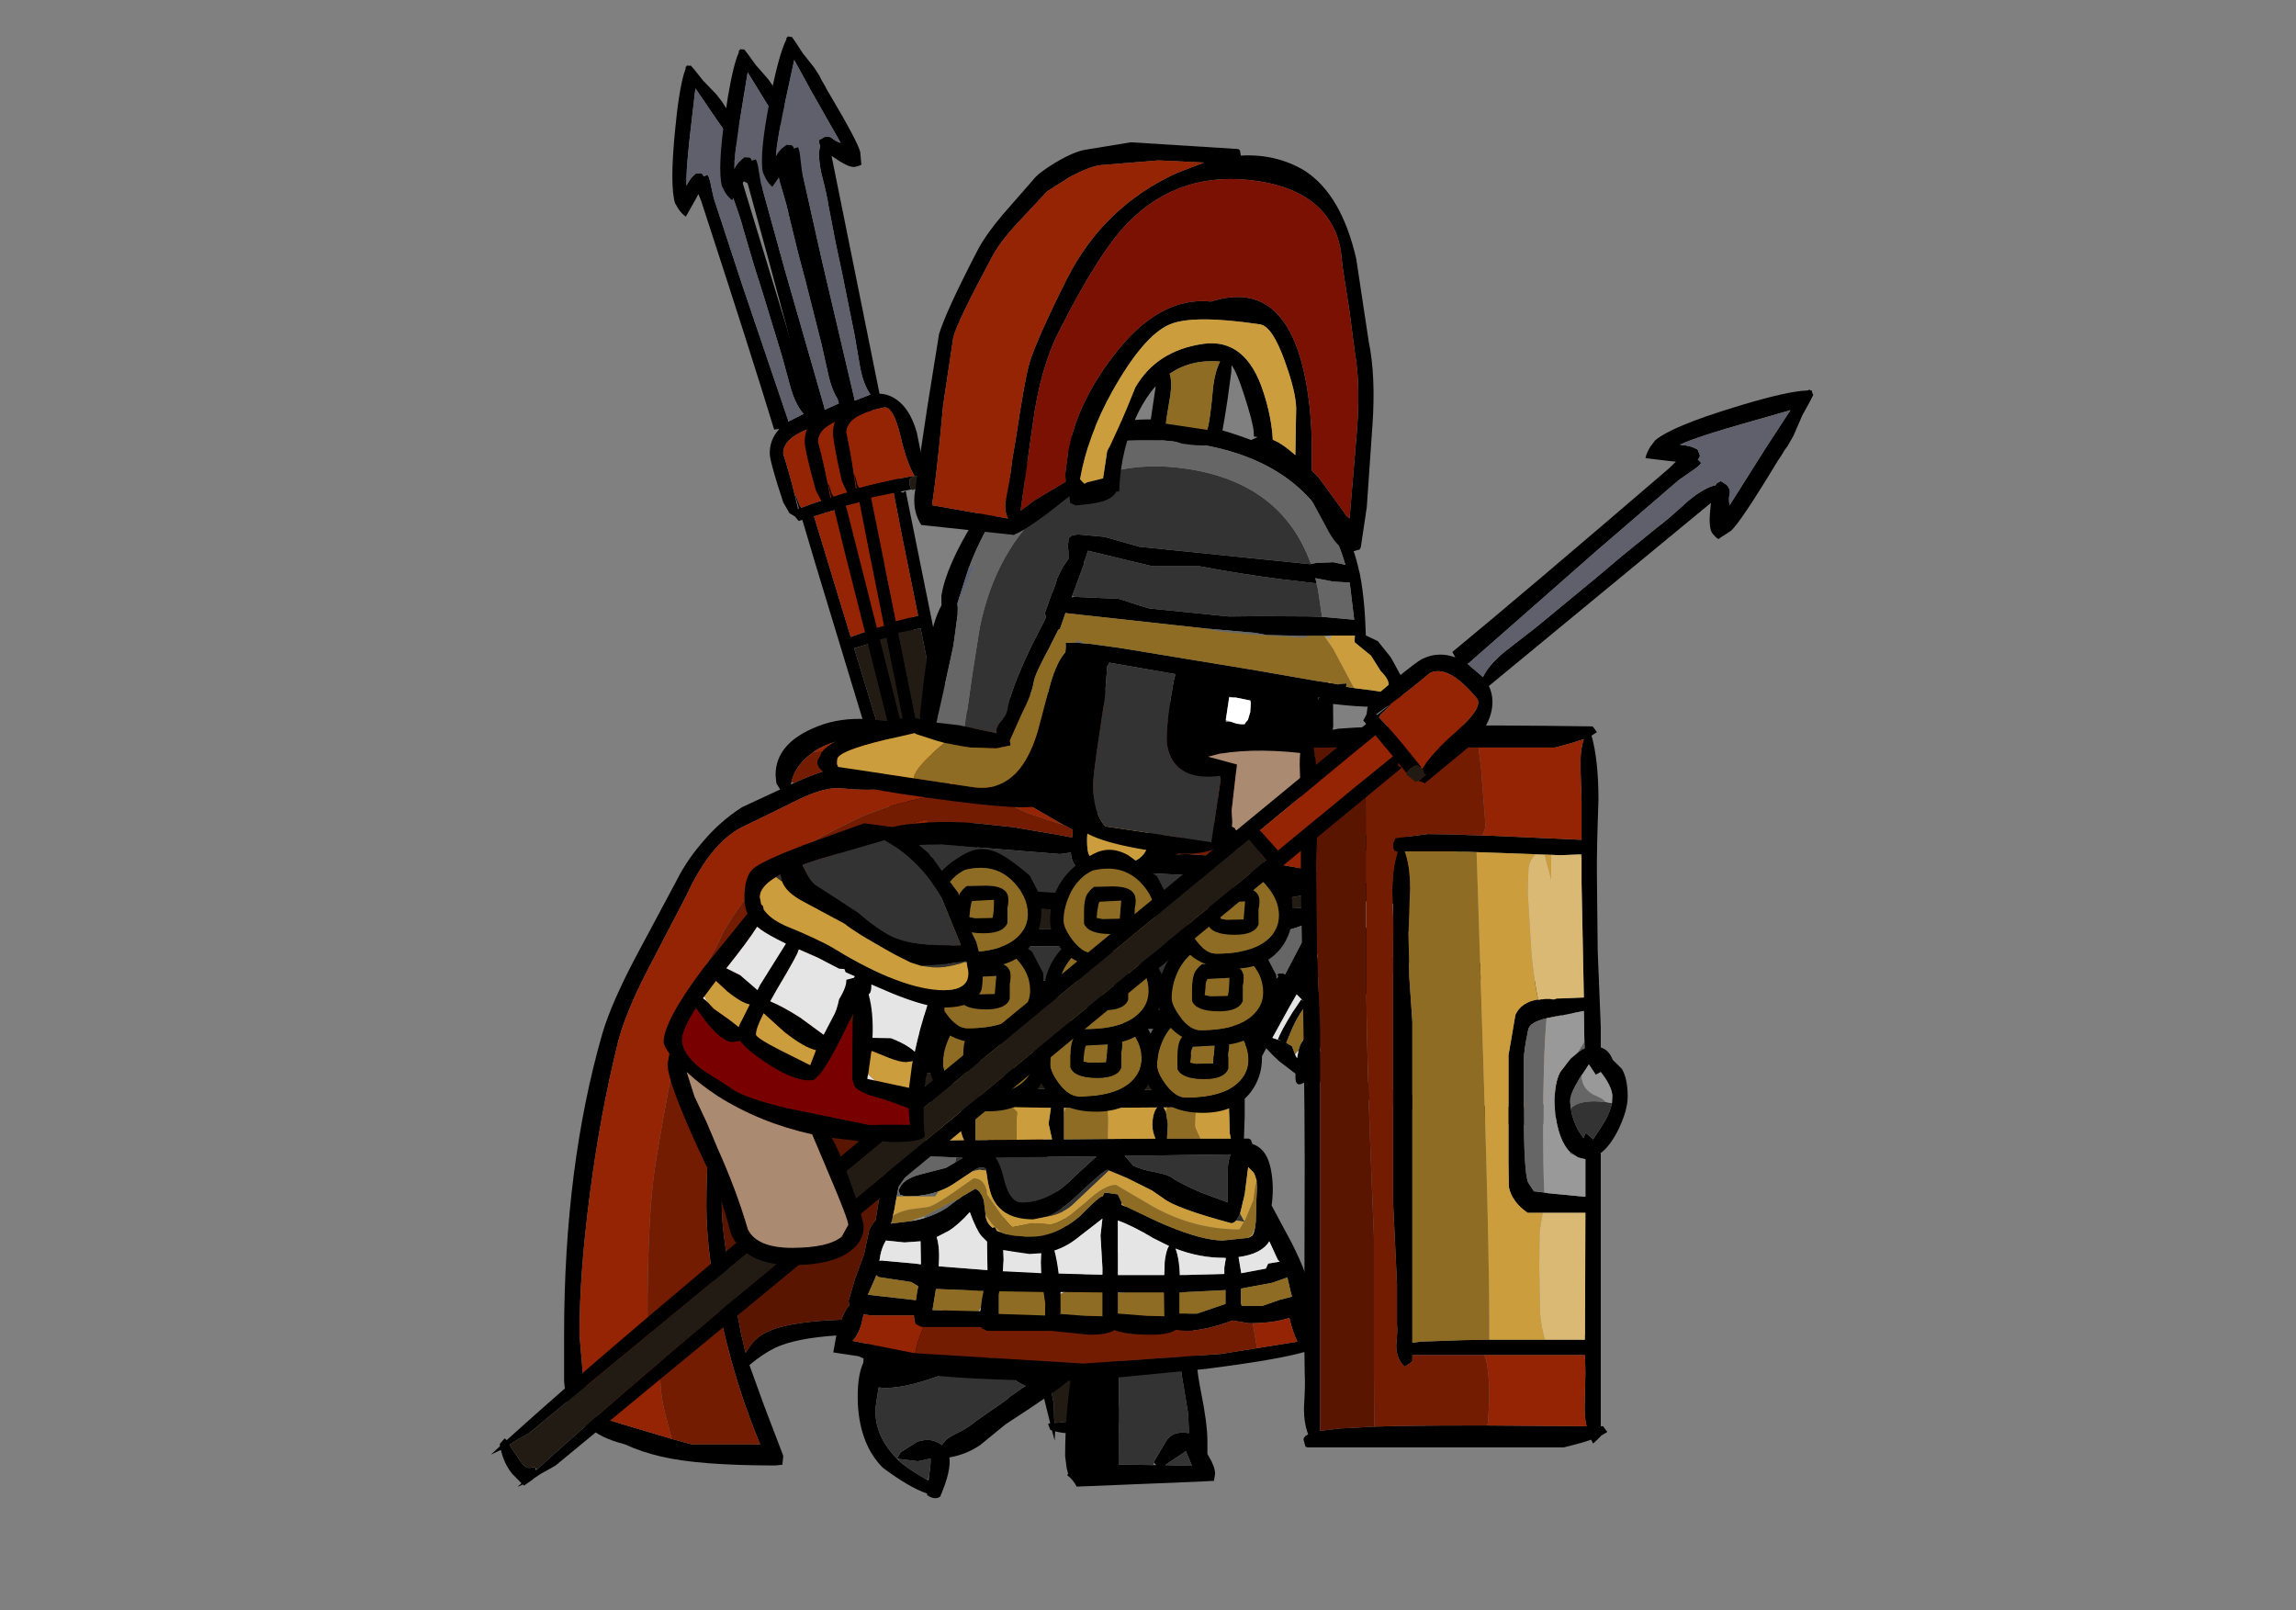 <?xml version="1.0" encoding="UTF-8" standalone="no"?>
<svg xmlns:ffdec="https://www.free-decompiler.com/flash" xmlns:xlink="http://www.w3.org/1999/xlink" ffdec:objectType="frame" height="209.35px" width="298.55px" xmlns="http://www.w3.org/2000/svg">
  <rect width="100%" height="100%" fill="#808080" stroke="none"/>
  <g transform="matrix(1.0, 0.0, 0.0, 1.0, 140.15, 193.55)">
    <use ffdec:characterId="209" height="222.7" transform="matrix(0.798, -0.243, 0.243, 0.798, -57.232, -183.089)" width="15.5" xlink:href="#shape0"/>
    <use ffdec:characterId="209" height="222.7" transform="matrix(0.809, -0.205, 0.205, 0.809, -50.38, -185.525)" width="15.5" xlink:href="#shape0"/>
    <use ffdec:characterId="209" height="222.7" transform="matrix(0.818, -0.165, 0.165, 0.818, -44.255, -187.501)" width="15.5" xlink:href="#shape0"/>
    <use ffdec:characterId="17" height="34.0" transform="matrix(1.0, 0.0, 0.0, 1.0, -28.6, -32.75)" width="46.45" xlink:href="#shape1"/>
    <use ffdec:characterId="422" height="100.95" transform="matrix(1.0, 0.0, 0.0, 1.0, -66.8, -103.95)" width="132.4" xlink:href="#shape2"/>
    <use ffdec:characterId="211" height="92.0" transform="matrix(0.988, 0.148, -0.148, 0.988, -20.979, -180.439)" width="74.05" xlink:href="#shape3"/>
    <use ffdec:characterId="423" height="93.85" transform="matrix(1.0, 0.0, 0.0, 1.0, 28.85, -99.2)" width="42.65" xlink:href="#shape4"/>
    <use ffdec:characterId="209" height="222.7" transform="matrix(0.63, 0.764, -0.764, 0.63, 90.368, -148.914)" width="15.5" xlink:href="#shape0"/>
    <use ffdec:characterId="424" height="57.45" transform="matrix(1.0, 0.0, 0.0, 1.0, -53.85, -86.5)" width="41.5" xlink:href="#shape5"/>
  </g>
  <defs>
    <g id="shape0" transform="matrix(1.0, 0.0, 0.0, 1.0, 10.0, 160.0)">
      <path d="M2.9 -87.0 L1.2 -87.0 1.5 -86.75 2.0 -86.95 2.0 57.1 1.6 59.3 1.5 60.3 1.5 60.7 1.4 61.95 1.2 61.95 1.0 62.7 0.95 62.0 -0.75 62.15 Q-2.45 62.15 -4.15 61.3 L-4.5 62.7 -4.6 61.1 -4.85 60.9 -5.0 59.95 -4.65 59.9 Q-5.25 47.25 -5.45 24.65 L-5.5 -10.9 -5.5 -21.65 -5.45 -80.15 -5.4 -87.0 -6.0 -87.0 -6.35 -87.85 -7.0 -88.55 -7.45 -90.45 -7.5 -93.5 Q-7.5 -97.3 -7.3 -98.15 -6.75 -100.4 -4.7 -101.6 L-5.5 -101.75 Q-5.5 -114.1 -6.0 -139.05 L-6.1 -140.3 -6.6 -139.8 -9.0 -137.5 Q-9.45 -138.05 -9.75 -138.95 L-10.0 -140.0 Q-10.0 -142.85 -6.8 -150.6 -4.4 -156.45 -2.8 -158.9 L-2.3 -159.6 -2.25 -159.85 -2.1 -159.85 -2.0 -160.0 -1.65 -159.85 -1.4 -159.8 -1.0 -158.9 -0.25 -157.0 1.1 -154.35 1.65 -152.9 1.8 -152.3 2.15 -151.3 2.3 -150.75 Q5.5 -141.65 5.5 -140.05 L5.3 -138.35 Q5.5 -138.0 4.25 -138.0 3.35 -138.0 1.55 -139.85 L1.0 -140.4 1.0 -102.6 Q2.05 -102.35 2.9 -101.65 5.2 -99.75 5.5 -95.5 L5.5 -88.0 5.1 -87.8 4.75 -87.55 4.75 -88.05 Q4.75 -89.3 4.6 -88.65 L3.8 -89.0 Q3.0 -91.25 2.9 -95.45 2.7 -100.35 1.25 -100.35 -4.6 -100.35 -5.25 -97.7 -5.2 -94.25 -5.4 -91.05 L-5.55 -88.8 -5.4 -88.85 -5.35 -91.1 -5.25 -90.75 -5.15 -89.3 -5.0 -88.85 Q-2.2 -89.1 3.55 -89.0 L3.65 -88.9 3.05 -88.7 Q2.8 -88.45 2.8 -87.65 L2.9 -87.0 M-2.95 -102.3 L-0.4 -102.75 Q-1.15 -104.35 -1.15 -107.05 L-1.0 -112.35 -1.0 -122.5 -1.05 -126.95 -1.0 -133.0 Q-0.9 -134.35 -1.1 -138.25 -1.1 -141.0 -0.4 -142.35 L-0.5 -142.6 -0.4 -143.2 0.5 -143.5 Q1.3 -143.5 1.6 -143.1 2.1 -142.45 2.8 -142.1 L0.0 -150.6 -1.75 -156.2 -3.8 -151.5 Q-6.85 -144.6 -7.5 -142.1 -6.5 -143.15 -5.5 -143.5 L-4.75 -143.25 Q-4.55 -143.15 -4.5 -142.7 L-3.85 -142.75 Q-3.7 -142.1 -3.85 -140.9 L-4.0 -139.0 -3.7 -124.85 -3.0 -102.6 -3.05 -102.3 -2.95 -102.3 M0.1 -87.0 L-3.5 -87.0 -3.5 -67.35 0.05 -67.5 0.05 -80.15 0.1 -87.0 M0.85 59.3 Q0.25 46.7 0.05 24.65 L0.0 -10.9 0.0 -21.65 0.05 -65.5 -3.5 -65.5 -3.5 57.1 -3.9 59.3 -3.95 60.0 -3.25 60.1 -0.9 60.3 Q-0.2 60.3 0.1 59.85 0.35 59.3 0.5 59.3 L0.85 59.45 0.85 59.3" fill="#000000" fill-rule="evenodd" stroke="none"/>
      <path d="M-3.0 -102.6 L-3.7 -124.85 -4.0 -139.0 -3.85 -140.9 Q-3.7 -142.1 -3.85 -142.75 L-4.5 -142.7 Q-4.55 -143.15 -4.75 -143.25 L-5.5 -143.5 Q-6.5 -143.15 -7.5 -142.1 -6.85 -144.6 -3.8 -151.5 L-1.75 -156.2 0.0 -150.6 2.8 -142.1 Q2.1 -142.45 1.6 -143.1 1.3 -143.5 0.5 -143.5 L-0.4 -143.2 -0.5 -142.6 -0.4 -142.35 Q-1.1 -141.0 -1.1 -138.25 -0.9 -134.35 -1.0 -133.0 L-1.05 -126.95 -1.0 -122.5 -1.0 -112.35 -1.15 -107.05 Q-1.15 -104.35 -0.4 -102.75 L-2.95 -102.3 -3.0 -102.6" fill="#60606c" fill-rule="evenodd" stroke="none"/>
      <path d="M2.9 -87.0 L2.8 -87.65 Q2.8 -88.45 3.05 -88.7 L3.65 -88.9 3.8 -89.0 4.6 -88.65 Q4.75 -89.3 4.75 -88.05 L4.75 -87.55 4.55 -87.15 3.8 -87.0 3.1 -86.85 2.9 -87.0 M0.5 59.3 Q0.35 59.3 0.1 59.85 -0.2 60.3 -0.9 60.3 L-3.25 60.1 -3.95 60.0 -3.9 59.3 -3.5 57.1 -3.5 -65.5 0.05 -65.5 0.0 -21.65 0.0 -10.9 0.05 24.65 Q0.25 46.7 0.85 59.3 L0.5 59.3" fill="#211b14" fill-rule="evenodd" stroke="none"/>
      <path d="M3.65 -88.9 L3.55 -89.0 Q-2.2 -89.1 -5.0 -88.85 L-5.15 -89.3 -5.25 -90.75 -5.35 -91.1 -5.4 -91.05 Q-5.2 -94.25 -5.25 -97.7 -4.6 -100.35 1.25 -100.35 2.7 -100.35 2.9 -95.45 3.0 -91.25 3.8 -89.0 L3.65 -88.9 M0.1 -87.0 L0.05 -80.15 0.05 -67.5 -3.5 -67.35 -3.5 -87.0 0.1 -87.0" fill="#942403" fill-rule="evenodd" stroke="none"/>
    </g>
    <g id="shape1" transform="matrix(1.0, 0.0, 0.0, 1.0, 29.45, 30.75)">
      <path d="M12.95 -26.5 Q12.9 -23.45 13.5 -20.7 13.9 -18.95 14.5 -17.65 14.4 -14.35 15.15 -10.65 16.0 -6.45 16.0 -4.15 L16.0 -2.5 16.2 -2.15 Q17.0 -0.8 17.0 0.1 L16.85 1.0 14.95 1.1 -1.0 1.75 Q-1.45 0.85 -2.25 0.25 L-2.1 0.1 -2.3 -0.65 -2.5 -2.2 Q-2.5 -7.45 -1.75 -12.35 L-2.0 -12.1 Q-3.15 -10.95 -10.25 -6.35 L-13.55 -3.65 Q-15.4 -2.4 -17.55 -2.05 -17.3 -0.3 -18.75 3.05 -19.45 3.55 -20.45 2.85 L-20.45 2.65 Q-22.7 1.9 -26.2 -0.7 -29.15 -3.65 -29.45 -8.95 -29.6 -12.5 -28.75 -14.35 L-28.7 -15.0 -28.6 -15.4 -28.85 -15.65 -28.6 -15.7 -28.15 -17.65 -26.9 -18.3 -26.3 -18.3 -24.75 -18.95 -22.7 -19.4 Q-19.2 -20.1 -17.0 -22.3 L-15.95 -22.65 Q-12.55 -25.45 -9.55 -26.65 -3.2 -29.1 1.3 -24.6 L1.55 -24.35 Q3.4 -28.25 5.9 -29.95 8.6 -31.75 10.8 -29.6 L12.95 -26.5 M9.0 -1.4 L10.65 -4.2 Q11.5 -5.55 13.6 -5.2 L13.5 -7.7 12.95 -11.05 Q12.55 -13.2 12.5 -14.45 L12.45 -16.6 11.75 -16.5 4.5 -15.45 4.45 -1.1 5.85 -1.1 9.0 -1.05 9.05 -1.05 9.35 -1.05 9.0 -1.4 M14.0 -0.95 L13.2 -2.85 10.5 -1.05 14.0 -0.95 M-12.4 -15.5 Q-13.25 -14.75 -18.35 -12.85 -23.95 -10.75 -26.75 -11.15 L-27.05 -9.25 Q-27.7 -5.3 -24.4 -1.9 L-24.15 -1.65 Q-23.2 -0.7 -20.4 0.9 -20.35 0.85 -20.25 0.95 L-20.2 0.4 Q-19.95 -1.05 -20.0 -1.9 L-21.65 -1.55 -24.15 -1.85 Q-24.25 -1.85 -24.35 -1.95 L-23.9 -2.7 -21.7 -4.1 Q-19.8 -4.7 -18.55 -3.65 L-18.0 -4.3 Q-17.55 -4.75 -16.05 -5.45 -14.7 -6.2 -14.2 -6.7 L-11.9 -8.3 Q-10.1 -9.5 -9.6 -10.0 L-7.65 -11.35 Q-9.0 -11.9 -10.45 -13.35 L-12.3 -15.4 -12.35 -15.55 -12.4 -15.5" fill="#000000" fill-rule="evenodd" stroke="none"/>
      <path d="M9.0 -1.05 L9.0 -1.4 9.05 -1.05 9.0 -1.05" fill="#5b6171" fill-rule="evenodd" stroke="none"/>
      <path d="M9.0 -1.05 L5.85 -1.1 4.45 -1.1 4.5 -15.45 11.75 -16.5 12.45 -16.6 12.5 -14.45 Q12.55 -13.2 12.95 -11.05 L13.5 -7.7 13.6 -5.2 Q11.5 -5.55 10.65 -4.2 L9.0 -1.4 9.0 -1.05 M-24.4 -1.9 Q-27.7 -5.3 -27.05 -9.25 L-26.75 -11.15 Q-23.95 -10.75 -18.35 -12.85 -13.25 -14.75 -12.4 -15.5 L-12.3 -15.4 -10.45 -13.35 Q-9.0 -11.9 -7.65 -11.35 L-9.6 -10.0 Q-10.1 -9.5 -11.9 -8.3 L-14.2 -6.7 Q-14.7 -6.2 -16.05 -5.45 -17.55 -4.75 -18.0 -4.3 L-18.55 -3.65 Q-19.8 -4.7 -21.7 -4.1 L-23.9 -2.7 -24.35 -1.95 -24.4 -1.9 M14.0 -0.95 L10.5 -1.05 13.2 -2.85 14.0 -0.95 M-24.15 -1.85 L-21.65 -1.55 -20.0 -1.9 Q-19.95 -1.05 -20.2 0.4 L-20.4 0.9 Q-23.2 -0.7 -24.15 -1.65 L-24.15 -1.85" fill="#333333" fill-rule="evenodd" stroke="none"/>
    </g>
    <g id="shape2" transform="matrix(1.0, 0.0, 0.0, 1.0, 78.0, 46.95)">
      <path d="M5.85 -26.95 L3.4 -26.1 3.0 -25.95 1.6 -25.45 3.0 -25.5 9.6 -25.05 19.3 -23.4 28.55 -21.25 33.0 -21.25 33.0 -25.35 24.8 -26.0 24.65 -26.1 Q24.5 -26.25 24.5 -27.0 24.5 -27.75 25.0 -27.9 L25.5 -28.0 27.85 -27.95 Q27.1 -28.7 26.4 -30.6 L26.3 -30.95 Q25.2 -33.75 23.9 -33.75 L23.0 -33.45 22.95 -33.05 22.75 -33.0 22.0 -32.5 21.5 -32.8 18.7 -31.65 Q13.65 -29.45 12.55 -29.25 L5.85 -26.95 M16.65 -33.0 L18.8 -33.75 20.4 -34.8 20.35 -34.95 20.1 -35.6 20.05 -35.7 20.0 -35.85 19.5 -36.8 Q18.5 -38.25 16.65 -38.25 15.7 -38.25 10.25 -36.6 L4.05 -34.75 1.55 -32.95 -0.7 -31.15 Q-0.25 -30.1 -0.05 -28.7 L0.0 -27.35 0.0 -26.85 0.15 -26.95 Q2.35 -28.1 8.7 -30.3 L9.45 -30.55 14.75 -32.35 16.55 -32.95 16.65 -33.0 M29.75 -27.9 Q34.35 -27.65 34.8 -26.85 35.15 -26.25 35.1 -25.35 L35.0 -23.65 35.0 -20.9 Q34.6 -19.85 33.35 -19.4 34.85 -18.3 36.3 -15.75 L36.85 -14.55 37.05 -14.5 37.45 -13.6 38.2 -13.3 40.25 -11.9 Q42.1 -10.4 45.3 -9.75 49.25 -8.9 50.6 -8.25 52.1 -7.5 52.75 -6.05 L53.4 -3.75 Q54.4 -0.85 54.4 0.5 54.4 3.0 53.25 5.7 51.5 9.75 48.1 9.75 42.55 9.75 31.75 7.6 20.85 5.45 19.15 3.15 L19.15 3.8 18.05 4.3 Q17.1 4.8 17.1 3.55 L17.1 3.05 15.0 1.45 14.2 0.7 13.3 -0.25 12.6 1.05 10.2 5.25 10.3 5.25 10.4 5.3 10.5 6.1 10.5 6.75 10.5 8.6 10.4 11.5 11.05 11.5 11.3 11.65 11.5 12.2 Q13.55 12.85 14.0 16.05 14.3 18.05 14.0 20.2 L16.55 24.95 Q19.0 29.75 19.0 31.9 L19.0 32.65 18.8 33.05 18.85 33.3 18.35 33.5 18.3 33.6 18.8 34.75 19.35 37.55 19.55 37.5 20.0 38.5 19.5 38.8 19.4 38.85 19.15 39.05 18.5 39.5 18.25 39.25 Q14.8 40.25 5.4 41.45 L-10.5 43.0 Q-30.85 43.0 -36.85 41.1 L-39.7 39.8 -43.0 39.3 -42.6 37.1 Q-47.9 37.45 -50.55 38.7 -52.2 39.5 -53.9 40.95 L-52.0 46.2 -49.5 52.75 -49.6 53.75 -49.6 53.9 -50.5 54.0 Q-60.45 54.0 -65.35 52.85 -67.95 52.25 -70.1 51.25 -73.4 50.4 -74.75 49.0 L-75.0 49.0 Q-77.5 49.0 -78.0 43.05 L-78.0 37.05 Q-78.0 15.1 -73.0 -2.25 -71.85 -6.1 -68.75 -12.0 L-63.35 -22.1 Q-62.15 -24.5 -60.3 -26.7 -57.85 -29.7 -54.85 -31.6 L-49.9 -33.9 -50.4 -34.7 -50.5 -35.8 Q-50.5 -39.95 -45.05 -42.1 -39.15 -44.45 -30.4 -41.15 -29.75 -42.65 -25.75 -44.15 -20.55 -46.1 -12.5 -46.75 -6.7 -47.55 1.55 -44.95 8.75 -42.65 11.35 -39.8 21.55 -42.5 22.85 -35.85 24.95 -36.4 26.45 -35.25 28.1 -33.95 30.0 -28.6 L29.75 -27.9 M4.75 -41.1 Q-2.7 -44.75 -9.5 -44.75 -16.25 -44.75 -22.5 -42.65 -25.5 -41.65 -28.1 -40.25 L-27.5 -40.0 Q-25.35 -38.55 -16.5 -34.35 -12.35 -32.4 -11.05 -30.95 L-10.1 -32.3 Q-8.4 -34.15 -6.0 -34.35 -3.55 -34.5 -1.85 -32.8 -1.3 -33.95 1.9 -35.85 5.15 -37.8 8.7 -39.0 L4.75 -41.1 M19.45 -20.4 L14.85 -19.55 12.55 -19.25 -1.5 -18.0 -39.0 -18.9 -43.1 -18.95 -42.45 -15.7 Q-42.0 -16.45 -37.95 -16.55 L-31.7 -16.5 -20.75 -15.75 Q7.6 -15.75 14.3 -17.4 L15.0 -17.6 Q16.25 -18.0 16.55 -18.55 L19.05 -18.4 19.1 -18.85 Q19.2 -19.8 19.45 -20.4 M15.25 -21.7 L15.55 -21.75 7.0 -22.55 -1.6 -23.0 -1.8 -23.1 -1.85 -23.15 Q-3.3 -22.0 -5.75 -22.0 -10.55 -22.0 -11.75 -24.35 -12.1 -25.0 -12.1 -25.7 L-13.5 -25.5 -29.0 -26.75 Q-36.6 -26.75 -39.55 -24.95 L-40.6 -24.1 -43.6 -20.85 -43.5 -20.6 -39.75 -21.0 -31.0 -21.0 Q-4.6 -20.25 -1.55 -20.25 L6.65 -20.65 10.2 -21.1 15.25 -21.7 M13.65 -15.05 L5.0 -14.0 Q-2.45 -13.5 -20.75 -13.5 L-27.95 -13.9 -36.9 -14.3 -42.1 -14.5 -42.2 -14.55 -42.15 -14.45 -41.95 -13.45 -41.75 -12.7 Q-41.3 -11.1 -40.65 -9.8 L-40.3 -9.05 -34.6 -9.55 -30.5 -9.5 Q-7.7 -8.75 0.4 -8.75 L11.45 -8.95 14.65 -9.35 Q14.95 -9.5 14.75 -9.8 14.65 -10.0 15.5 -10.0 L15.75 -9.85 18.5 -15.1 18.8 -16.55 Q16.8 -15.65 13.65 -15.05 M8.1 -2.8 L7.4 -2.8 Q-13.6 -2.7 -30.75 -2.2 L-35.3 -2.1 Q-33.8 0.1 -33.1 1.7 L-32.9 2.15 -33.0 1.55 -30.5 0.5 -29.35 0.55 -26.25 0.65 -19.5 1.0 -12.25 0.5 Q0.35 0.5 6.4 0.75 L9.7 0.95 11.2 -2.0 11.75 -2.9 8.1 -2.8 M17.25 -7.25 L16.25 -5.5 14.1 -1.6 15.3 -1.2 14.8 -1.4 Q15.3 -2.65 16.7 -4.9 L17.85 -6.6 18.25 -6.25 17.4 -7.1 17.25 -7.25 M19.65 -11.75 L19.7 -11.8 Q20.85 -12.95 22.65 -14.0 L23.35 -14.4 21.5 -18.1 Q21.4 -15.6 19.65 -11.75 M10.2 -6.65 Q6.55 -6.5 0.25 -6.5 L-39.1 -7.45 -36.7 -4.1 -32.0 -4.55 -31.4 -4.6 -25.5 -5.0 9.5 -5.4 13.3 -5.45 14.25 -7.05 10.2 -6.65 M17.5 0.05 L17.5 0.0 17.65 -0.45 17.75 -0.75 20.15 -4.45 18.7 -5.8 18.6 -5.9 18.55 -5.9 Q17.7 -5.0 16.75 -3.0 L15.9 -0.95 16.65 -0.5 17.05 0.55 17.3 1.05 17.5 0.05 M30.5 -19.0 Q27.0 -19.0 23.0 -20.0 L23.55 -18.8 Q24.5 -16.45 25.3 -15.25 L25.55 -14.9 Q25.65 -15.7 26.5 -16.0 L26.95 -15.7 28.75 -16.7 31.6 -17.9 Q31.15 -18.6 31.05 -19.0 L30.5 -19.0 M34.35 -14.25 L32.9 -16.1 31.75 -15.35 Q29.8 -14.2 28.25 -14.0 L28.15 -13.85 Q27.8 -13.5 27.0 -13.5 L26.6 -13.6 26.55 -13.5 27.45 -12.35 28.1 -11.45 29.0 -11.75 31.65 -13.15 34.35 -14.2 34.4 -14.2 34.35 -14.25 M24.55 -12.15 Q22.35 -12.05 20.8 -10.5 L19.3 -8.4 21.5 -6.15 Q23.05 -8.05 25.0 -9.55 L25.55 -9.95 25.05 -10.6 24.85 -11.2 24.75 -11.8 24.75 -11.85 24.7 -11.95 24.55 -12.15 M20.5 -0.5 L20.15 0.05 Q20.55 0.15 21.8 1.75 23.7 3.6 26.75 4.3 L33.0 6.05 Q39.25 7.4 47.8 7.4 49.95 7.4 51.25 4.95 52.25 3.1 52.25 1.35 L51.8 -0.95 Q51.3 -2.6 51.3 -3.25 51.3 -6.2 46.0 -7.65 39.05 -9.5 36.0 -12.4 L34.7 -12.2 Q32.7 -11.75 31.0 -10.9 L28.0 -8.6 Q24.55 -6.0 23.35 -4.25 L20.5 -0.5 M8.15 5.25 L8.5 5.25 8.55 4.7 8.9 3.0 5.6 3.05 -15.0 3.5 -23.4 3.15 -28.05 3.0 -32.6 3.0 -32.65 2.9 -32.6 3.05 -32.5 3.75 -32.35 3.75 -32.15 4.2 -30.85 4.75 -30.75 4.75 -27.2 4.9 5.15 5.25 8.15 5.25 M2.4 7.4 L0.4 7.45 -0.05 7.45 0.25 8.0 0.5 9.6 0.4 11.45 0.4 11.5 0.45 11.5 4.75 11.5 8.7 11.5 8.55 10.8 8.5 8.75 8.45 7.35 2.4 7.4 M9.9 21.25 L9.4 22.15 Q9.05 22.5 8.75 22.5 1.5 20.55 -0.1 19.25 L-1.55 18.25 -4.75 16.65 -7.15 15.65 -7.35 15.55 Q-7.75 15.55 -11.2 18.8 -13.45 20.95 -15.3 21.65 L-17.0 22.0 Q-20.75 22.0 -22.15 19.5 -22.75 18.45 -23.1 15.8 L-23.15 15.65 -23.15 15.55 Q-23.1 15.25 -23.85 15.25 -24.15 15.25 -24.9 15.75 L-27.0 17.15 Q-28.05 17.9 -29.3 18.35 -31.0 18.95 -33.0 19.0 L-33.6 19.0 -34.3 18.8 -34.5 18.3 Q-34.15 16.8 -31.65 16.15 L-28.35 15.3 -27.15 14.6 -26.15 14.0 -27.0 13.95 -29.55 13.85 -31.65 13.75 -32.65 15.1 -34.5 17.75 -34.75 19.0 -34.95 20.1 -35.05 20.7 -35.25 21.55 -35.35 22.15 -35.5 22.55 -35.1 22.5 -33.05 22.25 -32.2 22.1 Q-29.95 21.6 -28.25 20.5 L-26.8 19.4 -26.75 19.4 -26.2 19.0 -24.75 18.15 -24.65 18.1 -24.5 18.0 -24.45 18.05 -24.1 18.3 -24.0 18.4 -23.7 18.85 -23.45 19.45 -23.4 19.75 -23.2 21.35 -23.15 21.8 Q-22.95 22.6 -22.3 23.1 L-22.0 23.0 -21.7 23.5 -20.45 23.95 -19.35 24.15 -18.45 24.2 -18.1 24.25 -17.25 24.25 Q-14.1 24.25 -11.0 21.65 -8.4 19.0 -8.0 19.0 L-7.95 19.0 -7.75 18.55 -7.5 18.55 -7.05 18.6 -6.0 18.75 -5.5 19.8 -5.5 19.95 -5.55 20.1 -5.1 20.3 -4.9 20.35 -1.65 21.9 -1.0 22.2 0.35 22.8 Q5.05 24.75 7.65 24.75 L11.0 24.4 11.5 24.1 11.55 24.0 11.6 23.95 11.65 23.85 11.85 23.1 11.85 23.05 11.95 22.25 12.0 20.3 12.0 20.15 12.0 20.0 12.0 19.85 12.1 17.85 12.05 17.15 12.05 16.95 11.75 16.05 11.55 15.8 10.95 15.2 10.5 18.75 9.9 21.25 M8.3 15.7 Q8.3 14.3 8.7 13.55 L-5.1 13.75 -4.0 15.0 Q-3.1 15.5 -1.2 15.85 0.55 16.2 1.0 16.55 1.85 17.2 4.8 18.5 L8.3 19.8 8.3 18.35 8.3 15.7 M13.55 27.75 L15.05 27.5 14.8 27.25 13.7 24.85 Q12.7 26.5 9.7 26.9 L10.05 29.0 13.25 28.4 13.55 27.75 M15.1 32.45 L16.65 32.05 16.45 31.3 16.05 29.55 14.05 30.25 10.0 31.0 10.0 31.25 10.0 32.7 10.0 32.75 10.0 33.0 10.05 33.0 10.1 33.25 12.8 33.25 15.1 32.45 M11.55 35.5 L11.0 35.5 8.95 35.15 7.15 35.75 Q4.55 36.5 2.75 36.5 L1.55 36.35 Q0.7 37.0 -1.75 37.0 -4.85 37.0 -6.45 36.4 -7.3 37.0 -9.75 37.0 L-14.65 36.5 -23.0 36.5 -23.7 36.15 -23.8 36.0 -31.25 36.0 -31.5 36.0 -32.2 35.65 Q-32.5 35.4 -32.5 34.55 L-32.5 34.5 -38.0 34.5 -39.05 34.35 -39.4 35.85 Q-39.85 37.15 -40.5 37.8 L-32.95 39.3 -32.35 39.4 -10.5 40.75 7.4 39.5 12.1 38.75 17.35 37.9 Q16.75 36.7 16.3 34.8 14.45 35.45 11.55 35.5 M7.75 27.0 Q4.6 27.0 1.5 25.8 2.0 27.05 2.05 29.25 L7.85 29.1 7.85 28.25 8.05 27.05 8.05 27.0 7.75 27.0 M0.1 27.6 Q0.25 26.15 0.65 25.45 L-1.45 24.4 Q-4.25 22.75 -6.0 22.15 L-6.0 29.25 -0.55 29.25 0.05 29.25 0.1 27.6 M-6.0 31.55 L-6.0 34.25 -2.2 34.55 0.05 34.6 0.0 31.5 -0.5 31.5 -4.95 31.5 -6.0 31.5 -6.0 31.55 M2.0 34.25 L4.3 34.25 8.0 33.0 8.0 31.2 2.0 31.5 2.0 34.25 M-13.0 -29.25 L-22.3 -34.6 Q-33.45 -40.75 -37.5 -40.75 -42.65 -40.75 -45.55 -38.8 L-46.5 -38.05 Q-48.05 -36.6 -48.45 -34.85 L-48.5 -34.55 -48.1 -34.75 Q-42.95 -37.1 -39.55 -37.15 -36.0 -37.2 -36.0 -34.75 L-36.0 -34.6 -36.05 -34.05 -36.25 -34.0 Q-38.5 -33.7 -42.05 -34.05 -44.05 -34.25 -47.5 -32.6 L-51.25 -30.75 -54.35 -29.25 Q-58.8 -27.3 -62.1 -20.1 L-67.05 -10.6 Q-70.05 -4.8 -71.0 -1.0 -73.3 8.3 -74.65 18.75 -76.0 29.05 -76.0 37.0 L-75.5 42.8 -74.45 45.35 Q-73.85 46.55 -73.85 47.6 L-68.2 49.3 -64.0 50.55 -61.45 51.25 -61.35 51.25 -52.5 51.25 Q-55.4 44.4 -57.35 36.05 -59.5 27.0 -59.5 20.25 -59.5 13.3 -58.6 6.65 -57.5 -1.45 -55.35 -6.5 -52.05 -14.05 -47.75 -19.6 -44.0 -24.5 -41.5 -26.35 -40.85 -26.8 -40.15 -27.2 -37.3 -28.85 -33.15 -29.4 L-30.75 -29.6 Q-27.85 -29.8 -24.35 -29.5 L-19.2 -28.95 -19.05 -28.9 -13.2 -27.9 -11.95 -27.65 -11.85 -28.65 Q-12.25 -28.85 -12.85 -29.2 L-13.0 -29.25 M-45.0 -19.1 L-47.0 -16.35 Q-51.3 -10.15 -54.0 -4.0 -55.5 -0.5 -56.55 7.4 -57.5 14.6 -57.5 20.1 -57.5 23.25 -56.55 28.45 L-55.0 36.8 -54.4 39.35 -53.9 38.6 Q-53.2 37.55 -52.2 36.95 -49.5 35.3 -41.95 35.05 -41.5 33.85 -40.95 33.2 L-41.0 32.55 -40.15 29.65 -39.0 26.55 -38.35 23.5 Q-38.0 22.55 -37.5 22.15 L-37.1 19.65 -36.25 16.3 Q-35.4 14.05 -34.45 12.85 L-34.5 12.8 -34.5 8.5 Q-34.95 7.2 -34.9 6.0 -34.9 5.0 -34.35 4.45 -36.5 0.75 -41.85 -7.05 -45.0 -11.6 -45.0 -18.05 L-45.0 -19.1 M-9.65 -25.25 Q-8.85 -24.25 -5.75 -24.25 -3.1 -24.25 -2.25 -26.15 -1.85 -27.05 -2.0 -27.4 -2.0 -31.4 -6.0 -31.55 -10.0 -31.65 -10.0 -27.3 -10.0 -25.7 -9.65 -25.25 M-7.5 7.5 L-9.5 7.5 -10.75 7.5 -11.15 7.5 -12.75 7.5 -13.0 7.5 -13.0 8.1 -13.0 11.6 -7.3 11.55 -1.1 11.5 Q-1.5 10.65 -1.5 9.75 -1.5 8.2 -0.9 7.45 L-7.5 7.5 M-19.15 11.65 L-14.55 11.6 -15.0 9.55 -14.7 7.5 -19.8 7.4 -21.6 7.35 -24.5 7.25 -24.6 7.25 -24.5 7.5 -24.5 8.5 -24.5 11.7 -19.15 11.65 M-11.6 16.4 L-8.75 13.8 -21.9 13.95 Q-21.3 14.8 -20.9 16.4 -20.15 19.8 -18.5 19.8 -14.8 19.8 -11.6 16.4 M-8.0 21.9 L-10.9 24.15 Q-12.45 25.45 -14.25 26.05 -13.9 27.35 -13.7 29.05 L-8.0 29.2 -8.0 28.3 -8.25 24.1 -8.0 21.9 M-29.7 11.75 L-26.0 11.7 Q-26.5 10.7 -26.5 9.55 -26.5 7.95 -26.1 7.2 L-29.2 6.95 -32.4 6.55 -32.5 6.5 -32.5 6.65 -32.5 11.6 -31.35 11.75 -31.15 11.65 -31.05 11.8 -29.7 11.75 M-29.55 24.3 Q-29.1 25.8 -29.3 28.1 L-22.95 28.6 -23.0 25.3 -23.0 24.9 -23.75 24.15 Q-24.4 23.35 -25.25 21.05 -26.65 22.65 -28.0 23.5 L-29.55 24.3 M-20.95 28.75 L-15.95 29.0 -16.0 27.55 -15.95 26.4 -17.5 26.5 -20.9 26.0 -20.85 27.25 -20.95 28.75 M-23.8 33.45 L-23.65 32.3 -23.45 31.3 -29.65 31.05 -30.1 33.8 -24.0 33.95 -23.9 33.95 -23.8 33.45 M-21.5 31.8 L-21.5 34.3 -15.45 34.5 -15.45 33.65 Q-15.4 32.95 -15.5 32.5 L-15.65 31.45 -21.4 31.35 -21.5 31.8 M-32.85 30.15 L-37.1 29.5 -37.3 29.35 -37.4 29.25 -37.6 29.75 -38.5 31.8 -32.35 32.5 -32.25 32.5 -32.15 31.8 -32.1 31.45 -31.95 30.7 Q-32.25 30.5 -32.85 30.15 M-31.65 24.85 L-33.75 25.0 -36.15 24.75 Q-36.8 25.8 -37.0 27.4 L-36.75 27.35 -32.35 27.75 -31.6 27.85 -31.65 24.85 M-13.45 31.7 L-13.45 34.1 -13.5 34.3 -10.2 34.55 -8.0 34.6 -8.0 31.5 -12.95 31.45 -13.45 31.45 -13.45 31.7" fill="#000000" fill-rule="evenodd" stroke="none"/>
      <path d="M6.65 -20.65 L-1.55 -20.25 Q-4.6 -20.25 -31.0 -21.0 L-39.75 -21.0 -40.0 -21.85 Q-40.25 -23.25 -40.6 -24.1 L-39.55 -24.95 Q-36.6 -26.75 -29.0 -26.75 L-13.5 -25.5 -12.1 -25.7 Q-12.1 -25.0 -11.75 -24.35 -10.55 -22.0 -5.75 -22.0 -3.3 -22.0 -1.85 -23.15 L-1.8 -23.1 -1.6 -23.0 7.0 -22.55 7.0 -22.25 Q7.0 -21.4 6.65 -20.65 M13.65 -15.05 L13.3 -13.75 Q12.55 -11.1 11.8 -9.6 L11.45 -8.95 0.4 -8.75 Q-7.7 -8.75 -30.5 -9.5 L-34.6 -9.55 -36.25 -12.85 -36.9 -14.3 -27.95 -13.9 -20.75 -13.5 Q-2.45 -13.5 5.0 -14.0 L13.65 -15.05 M10.4 22.3 L10.05 22.25 9.4 22.15 9.9 21.25 10.45 22.25 10.45 22.3 10.5 22.35 10.4 22.3 M-7.15 15.65 L-11.55 19.8 Q-13.0 21.3 -15.3 21.65 -13.45 20.95 -11.2 18.8 -7.75 15.55 -7.35 15.55 L-7.15 15.65 M-23.15 15.65 L-24.0 15.55 -24.9 15.75 Q-24.15 15.25 -23.85 15.25 -23.1 15.25 -23.15 15.55 L-23.15 15.65 M8.3 15.7 L8.3 18.35 8.3 19.8 4.8 18.5 Q1.85 17.2 1.0 16.55 0.55 16.2 -1.2 15.85 -3.1 15.5 -4.0 15.0 L-5.1 13.75 8.7 13.55 Q8.3 14.3 8.3 15.7 M-11.6 16.4 Q-14.8 19.8 -18.5 19.8 -20.15 19.8 -20.9 16.4 -21.3 14.8 -21.9 13.95 L-8.75 13.8 -11.6 16.4 M-27.0 13.95 L-26.15 14.0 -27.15 14.6 -27.0 13.95" fill="#333333" fill-rule="evenodd" stroke="none"/>
      <path d="M18.7 -5.8 L20.15 -4.45 17.75 -0.75 17.65 -0.45 17.5 0.0 17.5 0.05 17.05 0.55 16.65 -0.5 15.9 -0.95 16.75 -3.0 Q17.7 -5.0 18.55 -5.9 L18.7 -5.8 M34.35 -14.2 L31.65 -13.15 29.0 -11.75 28.1 -11.45 27.45 -12.35 26.55 -13.5 26.6 -13.6 27.0 -13.5 Q27.8 -13.5 28.15 -13.85 L28.25 -14.0 Q29.8 -14.2 31.75 -15.35 L32.9 -16.1 34.35 -14.25 34.35 -14.2 M24.75 -11.8 L24.85 -11.2 25.05 -10.6 25.55 -9.95 25.0 -9.55 Q23.05 -8.05 21.5 -6.15 L19.3 -8.4 20.8 -10.5 Q22.35 -12.05 24.55 -12.15 L24.75 -11.8 M0.4 7.45 L2.4 7.4 2.45 7.45 4.15 7.55 4.05 9.75 Q4.05 10.05 4.4 10.75 L4.75 11.5 0.45 11.5 0.4 11.45 0.5 9.6 0.25 8.0 0.4 7.45 M10.4 22.3 L10.5 22.35 10.45 22.3 10.45 22.25 10.6 21.95 11.6 19.55 11.85 17.75 12.05 16.95 12.05 17.15 12.1 17.85 12.0 19.85 12.0 20.0 12.0 20.15 12.0 20.3 11.95 22.25 11.85 23.05 11.85 23.1 11.55 23.75 11.6 23.8 11.0 24.4 7.65 24.75 Q5.05 24.75 0.35 22.8 -0.55 22.35 -0.8 22.25 L-1.0 22.2 -1.65 21.9 -4.9 20.35 -5.1 20.3 -5.5 19.95 -5.5 19.8 -6.0 18.75 -7.05 18.6 -7.15 18.4 -7.3 18.55 -7.5 18.55 -7.75 18.55 -7.95 19.0 -8.0 19.0 Q-8.4 19.0 -11.0 21.65 -14.1 24.25 -17.25 24.25 L-18.1 24.25 -18.45 24.2 -19.35 24.15 -20.45 23.95 -21.05 23.75 Q-22.2 23.0 -23.0 21.7 L-23.2 21.35 -23.4 19.75 -23.45 19.45 -23.7 18.85 -24.0 18.4 -24.0 18.25 -24.1 18.3 -24.45 18.05 -24.5 18.0 -24.65 18.1 -24.75 18.15 -26.2 19.0 -26.75 19.4 -26.8 19.4 Q-27.6 19.75 -28.55 20.25 L-31.1 21.55 -31.1 21.6 -33.05 22.25 -35.1 22.5 -35.45 22.5 -35.35 22.15 -35.25 21.55 Q-34.5 21.0 -33.05 20.7 L-30.8 20.4 Q-30.15 20.4 -27.45 18.55 L-24.75 16.65 Q-23.8 16.65 -23.3 17.55 -23.0 18.15 -23.0 18.75 -20.1 23.0 -19.65 23.0 L-17.15 22.5 -14.8 22.65 Q-13.9 22.65 -12.15 21.4 L-10.15 19.75 Q-7.75 17.5 -6.25 17.5 L-1.3 20.4 Q3.95 23.3 9.8 23.3 L10.4 22.3 M15.1 32.45 L12.8 33.25 10.1 33.25 10.05 33.0 10.0 33.0 10.0 32.75 10.0 32.7 10.0 31.25 10.0 31.0 14.05 30.25 16.05 29.55 16.45 31.3 16.65 32.05 15.1 32.45 M-4.95 31.5 L-0.5 31.5 0.0 31.5 0.05 34.6 -2.2 34.55 -6.0 34.25 -6.0 31.55 -4.95 31.5 M2.0 34.25 L2.0 31.5 8.0 31.2 8.0 33.0 4.3 34.25 2.0 34.25 M-10.75 7.5 L-9.5 7.5 -7.5 7.5 -7.35 7.5 -7.25 8.9 -7.3 11.55 -13.0 11.6 -13.0 8.1 -12.75 7.5 -11.15 7.5 -11.0 7.75 -10.75 7.5 M-19.8 7.4 L-19.6 7.55 -19.1 8.05 -19.2 9.7 -19.15 11.65 -24.5 11.7 -24.5 8.5 -24.1 7.35 -24.05 7.3 -22.0 7.35 -21.85 7.6 -21.6 7.35 -19.8 7.4 M-29.2 6.95 Q-28.9 7.25 -28.9 7.6 L-29.3 10.85 Q-29.35 11.35 -29.7 11.75 L-31.05 11.8 -31.15 11.65 -31.35 11.75 -32.5 11.6 -32.5 6.65 -32.4 6.55 -29.2 6.95 M-24.0 33.95 L-30.1 33.8 -29.65 31.05 -23.45 31.3 -23.65 32.3 -23.8 33.45 -24.0 33.75 -24.0 33.95 M-32.85 30.15 Q-32.25 30.5 -31.95 30.7 L-32.1 31.45 -32.15 31.8 -32.25 32.5 -32.35 32.5 -38.5 31.8 -37.6 29.75 -37.4 29.25 -37.3 29.35 -37.1 29.5 -32.85 30.15 M-21.5 31.8 L-21.4 31.35 -15.65 31.45 -15.5 32.5 Q-15.4 32.95 -15.45 33.65 L-15.45 34.5 -21.5 34.3 -21.5 31.8 M-12.95 31.45 L-8.0 31.5 -8.0 34.6 -10.2 34.55 -13.5 34.3 -13.45 34.1 -13.45 31.7 -12.95 31.45" fill="#8e6c24" fill-rule="evenodd" stroke="none"/>
      <path d="M19.45 -20.4 Q19.2 -19.8 19.1 -18.85 L19.05 -18.4 16.55 -18.55 Q16.25 -18.0 15.0 -17.6 L14.3 -17.4 Q7.6 -15.75 -20.75 -15.75 L-31.7 -16.5 -37.95 -16.55 Q-42.0 -16.45 -42.45 -15.7 L-43.1 -18.95 -39.0 -18.9 -1.5 -18.0 12.55 -19.25 14.85 -19.55 19.45 -20.4 M10.2 -6.65 L14.25 -7.05 13.3 -5.45 9.5 -5.4 -25.5 -5.0 -31.4 -4.6 -32.0 -4.55 -36.7 -4.1 -39.1 -7.45 0.25 -6.5 Q6.55 -6.5 10.2 -6.65 M8.55 4.7 L8.15 5.25 5.15 5.25 -27.2 4.9 -30.75 4.75 -30.85 4.75 -32.15 4.2 -32.35 3.75 -32.5 3.75 -32.6 3.05 -32.6 3.0 -28.05 3.0 -23.4 3.15 -15.0 3.5 5.6 3.05 8.9 3.0 8.55 4.7" fill="#221c15" fill-rule="evenodd" stroke="none"/>
      <path d="M20.5 -0.5 L23.35 -4.25 Q24.55 -6.0 28.0 -8.6 L31.0 -10.9 Q32.7 -11.75 34.7 -12.2 L36.0 -12.4 Q39.05 -9.5 46.0 -7.65 51.3 -6.2 51.3 -3.25 51.3 -2.6 51.8 -0.95 L52.25 1.35 Q52.25 3.1 51.25 4.95 49.95 7.4 47.8 7.4 39.25 7.4 33.0 6.05 L26.75 4.3 Q23.7 3.6 21.8 1.75 20.55 0.15 20.15 0.05 L20.5 -0.5" fill="#aa8a71" fill-rule="evenodd" stroke="none"/>
      <path d="M18.7 -5.8 L18.55 -5.9 18.6 -5.9 18.7 -5.8 M24.55 -12.15 L24.7 -11.95 24.75 -11.85 24.75 -11.8 24.55 -12.15 M2.4 7.4 L8.45 7.35 8.5 8.75 8.55 10.8 8.7 11.5 4.75 11.5 4.4 10.75 Q4.05 10.05 4.05 9.75 L4.15 7.55 2.45 7.45 2.4 7.4 M0.45 11.5 L0.4 11.5 0.4 11.45 0.45 11.5 M0.25 8.0 L-0.05 7.45 0.4 7.45 0.25 8.0 M9.4 22.15 L10.05 22.25 10.4 22.3 9.8 23.3 Q3.95 23.3 -1.3 20.4 L-6.25 17.5 Q-7.75 17.5 -10.15 19.75 L-12.15 21.4 Q-13.9 22.65 -14.8 22.65 L-17.15 22.5 -19.65 23.0 Q-20.1 23.0 -23.0 18.75 -23.0 18.15 -23.3 17.55 -23.8 16.65 -24.75 16.65 L-27.45 18.55 Q-30.15 20.4 -30.8 20.4 L-33.05 20.7 Q-34.5 21.0 -35.25 21.55 L-35.05 20.7 -34.95 20.1 -34.75 19.0 -33.6 19.0 -33.0 19.0 -29.75 19.0 -29.3 18.35 Q-28.05 17.9 -27.0 17.15 L-24.9 15.75 -24.0 15.55 -23.15 15.65 -23.1 15.8 Q-22.75 18.45 -22.15 19.5 -20.75 22.0 -17.0 22.0 L-15.3 21.65 Q-13.0 21.3 -11.55 19.8 L-7.15 15.65 -4.75 16.65 -1.55 18.25 -0.1 19.25 Q1.5 20.55 8.75 22.5 9.05 22.5 9.4 22.15 M10.45 22.25 L9.9 21.25 10.5 18.75 10.95 15.2 11.55 15.8 11.75 16.05 12.05 16.95 11.85 17.75 11.6 19.55 10.6 21.95 10.45 22.25 M11.65 23.85 L11.6 23.95 11.45 24.0 11.5 24.1 11.0 24.4 11.6 23.8 11.55 23.75 11.65 23.85 M0.35 22.8 L-1.0 22.2 -0.8 22.25 Q-0.55 22.35 0.35 22.8 M-5.1 20.3 L-5.55 20.1 -5.5 19.95 -5.1 20.3 M-20.45 23.95 L-21.7 23.5 -22.0 23.0 -22.3 23.1 Q-22.95 22.6 -23.15 21.8 L-23.2 21.35 -23.0 21.7 Q-22.2 23.0 -21.05 23.75 L-20.45 23.95 M-9.65 -25.25 Q-10.0 -25.7 -10.0 -27.3 -10.0 -31.65 -6.0 -31.55 -2.0 -31.4 -2.0 -27.4 -1.85 -27.05 -2.25 -26.15 -3.1 -24.25 -5.75 -24.25 -8.85 -24.25 -9.65 -25.25 M-10.75 7.5 L-11.0 7.75 -11.15 7.5 -10.75 7.5 M-12.75 7.5 L-13.0 8.1 -13.0 7.5 -12.75 7.5 M-7.3 11.55 L-7.25 8.9 -7.35 7.5 -7.5 7.5 -0.9 7.45 Q-1.5 8.2 -1.5 9.75 -1.5 10.65 -1.1 11.5 L-7.3 11.55 M-19.15 11.65 L-19.2 9.7 -19.1 8.05 -19.6 7.55 -19.8 7.4 -14.7 7.5 -15.0 9.55 -14.55 11.6 -19.15 11.65 M-21.6 7.35 L-21.85 7.6 -22.0 7.35 -24.05 7.3 -24.1 7.35 -24.5 8.5 -24.5 7.5 -24.5 7.25 -21.6 7.35 M-29.7 11.75 Q-29.35 11.35 -29.3 10.85 L-28.9 7.6 Q-28.9 7.25 -29.2 6.95 L-26.1 7.2 Q-26.5 7.95 -26.5 9.55 -26.5 10.7 -26.0 11.7 L-29.7 11.75 M-32.4 6.55 L-32.5 6.65 -32.5 6.5 -32.4 6.55" fill="#cc9d3c" fill-rule="evenodd" stroke="none"/>
      <path d="M15.55 -21.75 L15.25 -21.75 15.25 -21.7 10.2 -21.1 6.65 -20.65 Q7.0 -21.4 7.0 -22.25 L7.0 -22.55 15.55 -21.75 M-39.75 -21.0 L-43.5 -20.6 -43.6 -20.85 -40.6 -24.1 Q-40.25 -23.25 -40.0 -21.85 L-39.75 -21.0 M11.45 -8.95 L11.8 -9.6 Q12.55 -11.1 13.3 -13.75 L13.65 -15.05 Q16.8 -15.65 18.8 -16.55 L18.5 -15.1 15.75 -9.85 15.5 -10.0 Q14.65 -10.0 14.75 -9.8 14.95 -9.5 14.65 -9.35 L11.45 -8.95 M-36.9 -14.3 L-36.25 -12.85 -34.6 -9.55 -40.3 -9.05 -40.65 -9.8 Q-41.3 -11.1 -41.75 -12.7 L-41.95 -13.45 -42.15 -14.45 -42.1 -14.5 -36.9 -14.3 M8.1 -2.8 L7.45 -1.55 6.4 0.75 Q0.35 0.5 -12.25 0.5 L-19.5 1.0 -26.25 0.65 -29.35 0.55 -30.5 0.5 -33.0 1.55 -33.1 1.7 Q-33.8 0.1 -35.3 -2.1 L-30.75 -2.2 Q-13.6 -2.7 7.4 -2.8 L8.1 -2.8 M8.55 4.7 L8.5 5.25 8.15 5.25 8.55 4.7 M-29.3 18.35 L-29.75 19.0 -33.0 19.0 Q-31.0 18.95 -29.3 18.35 M-33.6 19.0 L-34.75 19.0 -34.5 17.75 -32.65 15.1 -31.65 13.75 -29.55 13.85 -27.0 13.95 -27.15 14.6 -28.35 15.3 -31.65 16.15 Q-34.15 16.8 -34.5 18.3 L-34.3 18.8 -33.6 19.0 M-7.05 18.6 L-7.5 18.55 -7.3 18.55 -7.15 18.4 -7.05 18.6 M-24.0 18.4 L-24.1 18.3 -24.0 18.25 -24.0 18.4 M-26.8 19.4 L-28.25 20.5 Q-29.95 21.6 -32.2 22.1 L-31.2 21.85 -31.1 21.6 -31.1 21.55 -28.55 20.25 Q-27.6 19.75 -26.8 19.4" fill="#666666" fill-rule="evenodd" stroke="none"/>
      <path d="M15.55 -21.75 L15.25 -21.7 15.25 -21.75 15.55 -21.75 M6.4 0.75 L7.45 -1.55 8.1 -2.8 11.75 -2.9 11.2 -2.0 9.7 0.95 6.4 0.75 M-33.1 1.7 L-33.0 1.55 -32.9 2.15 -33.1 1.7 M-32.6 3.05 L-32.65 2.9 -32.6 3.0 -32.6 3.05 M11.6 23.95 L11.55 24.0 11.5 24.1 11.45 24.0 11.6 23.95 M-32.2 22.1 L-33.05 22.25 -31.1 21.6 -31.2 21.85 -32.2 22.1 M-35.1 22.5 L-35.5 22.55 -35.35 22.15 -35.45 22.5 -35.1 22.5 M11.65 23.85 L11.55 23.75 11.85 23.1 11.65 23.85 M-42.1 -14.5 L-42.15 -14.45 -42.2 -14.55 -42.1 -14.5" fill="#999999" fill-rule="evenodd" stroke="none"/>
      <path d="M17.25 -7.25 L17.4 -7.1 18.25 -6.25 17.85 -6.6 16.7 -4.9 Q15.3 -2.65 14.8 -1.4 L15.3 -1.2 14.1 -1.6 16.25 -5.5 17.25 -7.25 M19.65 -11.75 Q21.4 -15.6 21.5 -18.1 L23.35 -14.4 22.65 -14.0 Q20.85 -12.95 19.7 -11.8 L19.65 -11.75 M17.05 0.55 L17.5 0.05 17.3 1.05 17.05 0.55 M30.5 -19.0 L31.05 -19.0 Q31.15 -18.6 31.6 -17.9 L28.75 -16.7 26.95 -15.7 26.5 -16.0 Q25.65 -15.7 25.55 -14.9 L25.3 -15.25 Q24.5 -16.45 23.55 -18.8 L23.0 -20.0 Q27.0 -19.0 30.5 -19.0 M34.35 -14.2 L34.35 -14.25 34.4 -14.2 34.35 -14.2 M13.55 27.75 L13.25 28.4 10.05 29.0 9.7 26.9 Q12.7 26.5 13.7 24.85 L14.8 27.25 15.05 27.5 13.55 27.75 M8.05 27.05 L7.85 28.25 7.85 29.1 2.05 29.25 Q2.0 27.05 1.5 25.8 4.6 27.0 7.75 27.0 L8.05 27.05 M0.1 27.6 L0.05 29.25 -0.55 29.25 -6.0 29.25 -6.0 22.15 Q-4.25 22.75 -1.45 24.4 L0.65 25.45 Q0.25 26.15 0.1 27.6 M-4.95 31.5 L-6.0 31.55 -6.0 31.5 -4.95 31.5 M-8.0 21.9 L-8.25 24.1 -8.0 28.3 -8.0 29.2 -13.7 29.05 Q-13.9 27.35 -14.25 26.05 -12.45 25.45 -10.9 24.15 L-8.0 21.9 M-29.55 24.3 L-28.0 23.5 Q-26.65 22.65 -25.25 21.05 -24.4 23.35 -23.75 24.15 L-23.0 24.9 -23.0 25.3 -22.95 28.6 -29.3 28.1 Q-29.1 25.8 -29.55 24.3 M-20.95 28.75 L-20.85 27.25 -20.9 26.0 -17.5 26.5 -15.95 26.4 -16.0 27.55 -15.95 29.0 -20.95 28.75 M-24.0 33.95 L-24.0 33.75 -23.8 33.45 -23.9 33.95 -24.0 33.95 M-31.65 24.85 L-31.6 27.85 -32.35 27.75 -36.75 27.35 -37.0 27.4 Q-36.8 25.8 -36.15 24.75 L-33.75 25.0 -31.65 24.85 M-12.95 31.45 L-13.45 31.7 -13.45 31.45 -12.95 31.45" fill="#e5e5e5" fill-rule="evenodd" stroke="none"/>
      <path d="M26.3 -30.95 L26.15 -31.3 22.35 -30.65 16.65 -29.5 9.35 -27.75 6.6 -27.2 5.85 -26.95 12.55 -29.25 Q13.65 -29.45 18.7 -31.65 L21.5 -32.8 22.0 -32.5 22.75 -33.0 22.95 -33.05 23.0 -33.45 23.9 -33.75 Q25.2 -33.75 26.3 -30.95 M9.6 -25.05 L10.75 -25.25 17.5 -26.0 24.8 -26.0 33.0 -25.35 33.0 -21.25 28.55 -21.25 19.3 -23.4 9.6 -25.05 M20.35 -34.95 L20.4 -34.8 18.8 -33.75 16.65 -33.0 18.75 -34.1 20.35 -34.95 M-0.05 -28.7 Q-0.25 -30.1 -0.7 -31.15 L1.55 -32.95 4.05 -34.75 10.25 -36.6 Q15.7 -38.25 16.65 -38.25 18.5 -38.25 19.5 -36.8 L19.15 -37.25 Q15.7 -36.3 10.65 -34.3 3.15 -31.3 -0.05 -28.7 M-31.25 36.0 L-31.3 36.1 Q-32.15 38.1 -32.35 39.4 L-32.95 39.3 -40.5 37.8 Q-39.85 37.15 -39.4 35.85 L-39.05 34.35 -38.0 34.5 -32.5 34.5 -32.5 34.55 Q-32.5 35.4 -32.2 35.65 L-31.5 36.0 -31.25 36.0 M12.1 38.75 L11.55 35.5 Q14.45 35.45 16.3 34.8 16.75 36.7 17.35 37.9 L12.1 38.75 M-13.0 -29.25 L-17.5 -30.75 -19.75 -31.75 -21.9 -32.85 -25.0 -34.3 -25.75 -34.6 Q-38.75 -39.55 -45.45 -38.8 L-45.55 -38.8 Q-42.65 -40.75 -37.5 -40.75 -33.45 -40.75 -22.3 -34.6 L-13.0 -29.25 M-36.0 -34.6 L-34.25 -34.1 -32.3 -33.6 -32.35 -33.6 -31.1 -33.3 -30.15 -33.0 Q-35.65 -32.05 -39.75 -30.15 -43.3 -28.5 -50.2 -24.65 L-51.6 -23.15 Q-54.95 -19.4 -57.3 -15.35 L-57.55 -14.8 Q-58.0 -13.7 -59.2 -11.7 L-60.65 -8.25 -62.9 -2.9 -62.95 -2.7 Q-65.85 12.45 -66.35 16.45 -67.15 22.85 -67.15 34.55 -67.15 36.35 -66.3 39.1 L-65.5 42.35 Q-65.5 45.15 -64.6 48.25 L-64.0 50.55 -68.2 49.3 -73.85 47.6 Q-73.85 46.55 -74.45 45.35 L-75.5 42.8 -76.0 37.0 Q-76.0 29.05 -74.65 18.75 -73.3 8.3 -71.0 -1.0 -70.05 -4.8 -67.05 -10.6 L-62.1 -20.1 Q-58.8 -27.3 -54.35 -29.25 L-51.25 -30.75 -47.5 -32.6 Q-44.05 -34.25 -42.05 -34.05 -38.5 -33.7 -36.25 -34.0 L-36.05 -34.05 -36.0 -34.6 M-41.5 -26.35 L-41.65 -26.65 -40.15 -27.2 Q-40.85 -26.8 -41.5 -26.35 M-33.15 -29.4 L-30.75 -30.05 -30.75 -29.6 -33.15 -29.4" fill="#942403" fill-rule="evenodd" stroke="none"/>
      <path d="M5.85 -26.95 L6.6 -27.2 9.35 -27.75 16.65 -29.5 22.35 -30.65 26.15 -31.3 26.3 -30.95 26.4 -30.6 Q27.1 -28.7 27.85 -27.95 L25.5 -28.0 25.0 -27.9 Q24.5 -27.75 24.5 -27.0 24.5 -26.25 24.65 -26.1 L24.8 -26.0 17.5 -26.0 10.75 -25.25 9.6 -25.05 3.0 -25.5 1.6 -25.45 3.0 -25.95 3.4 -26.1 5.85 -26.95 M20.35 -34.95 L18.75 -34.1 16.65 -33.0 16.55 -32.95 14.75 -32.35 9.45 -30.55 8.7 -30.3 Q2.35 -28.1 0.15 -26.95 L0.0 -27.35 -0.05 -28.7 Q3.15 -31.3 10.65 -34.3 15.7 -36.3 19.15 -37.25 L19.5 -36.8 20.0 -35.85 20.05 -35.7 20.1 -35.6 20.35 -34.95 M4.75 -41.1 L8.7 -39.0 Q5.15 -37.8 1.9 -35.85 -1.3 -33.95 -1.85 -32.8 -3.55 -34.5 -6.0 -34.35 -8.4 -34.15 -10.1 -32.3 L-11.05 -30.95 Q-12.35 -32.4 -16.5 -34.35 -25.35 -38.55 -27.5 -40.0 L-28.1 -40.25 Q-25.5 -41.65 -22.5 -42.65 -16.25 -44.75 -9.5 -44.75 -2.7 -44.75 4.75 -41.1 M-31.25 36.0 L-23.8 36.0 -23.7 36.15 -23.0 36.5 -14.65 36.5 -9.75 37.0 Q-7.3 37.0 -6.45 36.4 -4.85 37.0 -1.75 37.0 0.7 37.0 1.55 36.35 L2.75 36.5 Q4.55 36.5 7.15 35.75 L8.95 35.15 11.0 35.5 11.55 35.5 12.1 38.75 7.4 39.5 -10.5 40.75 -32.35 39.4 Q-32.15 38.1 -31.3 36.1 L-31.25 36.0 M-45.55 -38.8 L-45.45 -38.8 Q-38.75 -39.55 -25.75 -34.6 L-25.0 -34.3 -21.9 -32.85 -19.75 -31.75 -17.5 -30.75 -13.0 -29.25 -12.85 -29.2 Q-12.25 -28.85 -11.85 -28.65 L-11.95 -27.65 -13.2 -27.9 -19.05 -28.9 -19.2 -28.95 -24.35 -29.5 Q-27.85 -29.8 -30.75 -29.6 L-30.75 -30.05 -33.15 -29.4 Q-37.3 -28.85 -40.15 -27.2 L-41.65 -26.65 -41.5 -26.35 Q-44.0 -24.5 -47.75 -19.6 -52.05 -14.05 -55.35 -6.5 -57.5 -1.45 -58.6 6.65 -59.5 13.3 -59.5 20.25 -59.5 27.0 -57.35 36.05 -55.4 44.4 -52.5 51.25 L-61.35 51.25 -61.45 51.25 -64.0 50.55 -64.6 48.25 Q-65.5 45.15 -65.5 42.35 L-66.3 39.1 Q-67.15 36.35 -67.15 34.55 -67.15 22.85 -66.35 16.45 -65.85 12.45 -62.95 -2.7 L-62.9 -2.9 -60.65 -8.25 -59.2 -11.7 Q-58.0 -13.7 -57.55 -14.8 L-57.3 -15.35 Q-54.95 -19.4 -51.6 -23.15 L-50.2 -24.65 Q-43.3 -28.5 -39.75 -30.15 -35.65 -32.05 -30.15 -33.0 L-31.1 -33.3 -32.35 -33.6 -32.3 -33.6 -34.25 -34.1 -36.0 -34.6 -36.0 -34.75 Q-36.0 -37.2 -39.55 -37.15 -42.95 -37.1 -48.1 -34.75 L-48.45 -34.85 Q-48.05 -36.6 -46.5 -38.05 L-45.55 -38.8" fill="#731c02" fill-rule="evenodd" stroke="none"/>
      <path d="M-45.0 -19.1 L-45.0 -18.05 Q-45.0 -11.6 -41.85 -7.05 -36.5 0.75 -34.35 4.45 -34.9 5.0 -34.9 6.0 -34.95 7.2 -34.5 8.5 L-34.5 12.8 -34.45 12.85 Q-35.4 14.05 -36.25 16.3 L-37.1 19.65 -37.5 22.15 Q-38.0 22.55 -38.35 23.5 L-39.0 26.55 -40.15 29.65 -41.0 32.55 -40.95 33.2 Q-41.5 33.85 -41.95 35.05 -49.5 35.3 -52.2 36.95 -53.2 37.55 -53.9 38.6 L-54.4 39.35 -55.0 36.8 -56.55 28.45 Q-57.5 23.25 -57.5 20.1 -57.5 14.6 -56.55 7.4 -55.5 -0.5 -54.0 -4.0 -51.3 -10.15 -47.0 -16.35 L-45.0 -19.1" fill="#5a1501" fill-rule="evenodd" stroke="none"/>
      <path d="M-24.1 -0.65 L-21.25 -0.8 -21.45 1.55 -23.7 1.6 -24.45 1.45 -24.35 0.45 -24.2 -0.4 -24.1 -0.65 M-22.35 -2.65 L-24.8 -2.6 -25.25 -2.2 -25.65 -1.7 Q-26.1 -0.95 -26.1 0.7 L-26.1 2.2 Q-25.55 3.55 -22.6 3.55 -20.0 3.55 -19.5 2.2 L-19.5 0.25 Q-19.25 -0.85 -19.5 -1.5 -19.95 -2.65 -22.35 -2.65 M-27.8 -1.9 Q-26.7 -3.9 -25.0 -4.7 -21.1 -5.65 -18.7 -3.1 -16.85 -1.15 -16.85 1.05 -16.85 2.6 -17.9 3.75 -19.9 6.0 -25.0 6.0 -26.35 6.0 -27.65 4.25 -28.75 2.75 -28.75 1.8 -28.75 0.0 -27.8 -1.9" fill="#8e6c24" fill-rule="evenodd" stroke="none"/>
      <path d="M-24.1 -0.65 L-24.2 -0.4 -24.35 0.45 -24.45 1.45 -23.7 1.6 -21.45 1.55 -21.25 -0.8 -24.1 -0.65 M-20.35 -6.7 L-16.6 -3.95 -15.15 -1.15 -15.1 0.75 Q-15.1 3.35 -16.6 5.3 -18.7 7.95 -22.8 7.95 -27.1 7.95 -29.2 5.3 -30.5 3.6 -30.5 1.8 -30.5 -3.95 -24.8 -6.9 -22.65 -8.0 -20.35 -6.7 M-27.8 -1.9 Q-28.75 0.0 -28.75 1.8 -28.75 2.75 -27.65 4.25 -26.35 6.0 -25.0 6.0 -19.9 6.0 -17.9 3.75 -16.85 2.6 -16.85 1.05 -16.85 -1.15 -18.7 -3.1 -21.1 -5.65 -25.0 -4.7 -26.7 -3.9 -27.8 -1.9 M-22.35 -2.65 Q-19.95 -2.65 -19.5 -1.5 -19.25 -0.85 -19.5 0.25 L-19.5 2.2 Q-20.0 3.55 -22.6 3.55 -25.55 3.55 -26.1 2.2 L-26.1 0.7 Q-26.1 -0.95 -25.65 -1.7 L-25.25 -2.2 -24.8 -2.6 -22.35 -2.65" fill="#000000" fill-rule="evenodd" stroke="none"/>
      <path d="M-20.9 -15.55 L-17.15 -12.8 -15.7 -10.0 -15.65 -8.1 Q-15.65 -5.5 -17.15 -3.55 -19.25 -0.9 -23.35 -0.9 -27.65 -0.9 -29.75 -3.55 -31.05 -5.25 -31.05 -7.05 -31.05 -12.8 -25.35 -15.75 -23.2 -16.85 -20.9 -15.55 M-24.65 -9.5 L-24.75 -9.25 -24.9 -8.4 -25.0 -7.4 -24.25 -7.25 -22.0 -7.3 -21.8 -9.65 -24.65 -9.5 M-29.3 -7.05 Q-29.3 -6.1 -28.2 -4.6 -26.9 -2.85 -25.55 -2.85 -20.45 -2.85 -18.45 -5.1 -17.4 -6.25 -17.4 -7.8 -17.4 -10.0 -19.25 -11.95 -21.65 -14.5 -25.55 -13.55 -27.25 -12.75 -28.35 -10.75 -29.3 -8.85 -29.3 -7.05 M-25.35 -11.45 L-22.9 -11.5 Q-20.5 -11.5 -20.05 -10.35 -19.8 -9.7 -20.05 -8.6 L-20.05 -6.65 Q-20.55 -5.3 -23.15 -5.3 -26.1 -5.3 -26.65 -6.65 L-26.65 -8.15 Q-26.65 -9.8 -26.2 -10.55 L-25.8 -11.05 -25.35 -11.45" fill="#000000" fill-rule="evenodd" stroke="none"/>
      <path d="M-25.35 -11.45 L-25.8 -11.05 -26.2 -10.55 Q-26.65 -9.8 -26.65 -8.15 L-26.65 -6.65 Q-26.1 -5.3 -23.15 -5.3 -20.55 -5.3 -20.05 -6.65 L-20.05 -8.6 Q-19.8 -9.7 -20.05 -10.35 -20.5 -11.5 -22.9 -11.5 L-25.35 -11.45 M-29.3 -7.05 Q-29.3 -8.85 -28.35 -10.75 -27.25 -12.75 -25.55 -13.55 -21.65 -14.5 -19.25 -11.95 -17.4 -10.0 -17.4 -7.8 -17.4 -6.25 -18.45 -5.1 -20.45 -2.85 -25.55 -2.85 -26.9 -2.85 -28.2 -4.6 -29.3 -6.1 -29.3 -7.05 M-24.65 -9.5 L-21.8 -9.65 -22.0 -7.3 -24.25 -7.25 -25.0 -7.4 -24.9 -8.4 -24.75 -9.25 -24.65 -9.5" fill="#8e6c24" fill-rule="evenodd" stroke="none"/>
      <path d="M-21.2 -25.45 Q-19.8 -24.7 -17.45 -22.7 L-16.0 -19.9 -15.95 -18.0 Q-15.95 -15.4 -17.45 -13.45 -19.55 -10.8 -23.65 -10.8 -27.95 -10.8 -30.05 -13.45 -31.35 -15.15 -31.35 -16.95 -31.35 -22.7 -25.65 -25.65 -23.5 -26.75 -21.2 -25.45 M-20.35 -20.25 Q-20.1 -19.6 -20.35 -18.5 L-20.35 -16.55 Q-20.85 -15.2 -23.45 -15.2 -26.4 -15.2 -26.95 -16.55 L-26.95 -18.05 Q-26.95 -19.7 -26.5 -20.45 L-26.1 -20.95 -25.65 -21.35 -23.2 -21.4 Q-20.8 -21.4 -20.35 -20.25 M-25.05 -19.15 L-25.2 -18.3 -25.3 -17.3 -24.55 -17.15 -22.3 -17.2 Q-22.1 -17.85 -22.1 -19.55 L-24.95 -19.4 -25.05 -19.15 M-28.65 -20.65 Q-29.6 -18.75 -29.6 -16.95 -29.6 -16.0 -28.5 -14.5 -27.2 -12.75 -25.85 -12.75 -20.75 -12.75 -18.75 -15.0 -17.7 -16.15 -17.7 -17.7 -17.7 -19.9 -19.55 -21.85 -21.95 -24.4 -25.85 -23.45 -27.55 -22.65 -28.65 -20.65" fill="#000000" fill-rule="evenodd" stroke="none"/>
      <path d="M-28.65 -20.65 Q-27.55 -22.65 -25.85 -23.45 -21.95 -24.4 -19.55 -21.85 -17.7 -19.9 -17.7 -17.7 -17.7 -16.15 -18.75 -15.0 -20.75 -12.75 -25.85 -12.75 -27.2 -12.75 -28.5 -14.5 -29.6 -16.0 -29.6 -16.95 -29.6 -18.75 -28.65 -20.65 M-25.05 -19.15 L-24.95 -19.4 -22.1 -19.55 Q-22.1 -17.85 -22.3 -17.2 L-24.55 -17.15 -25.3 -17.3 -25.2 -18.3 -25.05 -19.15 M-20.35 -20.25 Q-20.8 -21.4 -23.2 -21.4 L-25.65 -21.35 -26.1 -20.95 -26.5 -20.45 Q-26.95 -19.7 -26.95 -18.05 L-26.95 -16.55 Q-26.4 -15.2 -23.45 -15.2 -20.85 -15.2 -20.35 -16.55 L-20.35 -18.5 Q-20.1 -19.6 -20.35 -20.25" fill="#8e6c24" fill-rule="evenodd" stroke="none"/>
      <path d="M-10.25 -0.35 L-10.15 -0.6 -7.3 -0.75 -7.5 1.6 -9.75 1.65 -10.5 1.5 -10.4 0.5 -10.25 -0.35 M-11.3 -2.15 L-11.7 -1.65 Q-12.15 -0.9 -12.15 0.75 L-12.15 2.25 Q-11.6 3.6 -8.65 3.6 -6.05 3.6 -5.55 2.25 L-5.55 0.3 Q-5.3 -0.8 -5.55 -1.45 -6.0 -2.6 -8.4 -2.6 L-10.85 -2.55 -11.3 -2.15 M-13.85 -1.85 Q-12.75 -3.85 -11.05 -4.65 -7.15 -5.6 -4.75 -3.05 -2.9 -1.1 -2.9 1.1 -2.9 2.65 -3.95 3.8 -5.95 6.05 -11.05 6.05 -12.4 6.05 -13.7 4.3 -14.8 2.8 -14.8 1.85 -14.8 0.05 -13.85 -1.85" fill="#8e6c24" fill-rule="evenodd" stroke="none"/>
      <path d="M-13.85 -1.85 Q-14.8 0.05 -14.8 1.85 -14.8 2.8 -13.7 4.3 -12.4 6.05 -11.05 6.05 -5.95 6.05 -3.95 3.8 -2.9 2.65 -2.9 1.1 -2.9 -1.1 -4.75 -3.05 -7.15 -5.6 -11.05 -4.65 -12.75 -3.85 -13.85 -1.85 M-11.3 -2.15 L-10.85 -2.55 -8.4 -2.6 Q-6.0 -2.6 -5.55 -1.45 -5.3 -0.8 -5.55 0.3 L-5.55 2.25 Q-6.05 3.6 -8.65 3.6 -11.6 3.6 -12.15 2.25 L-12.15 0.75 Q-12.15 -0.9 -11.7 -1.65 L-11.3 -2.15 M-10.25 -0.35 L-10.4 0.5 -10.5 1.5 -9.75 1.65 -7.5 1.6 -7.3 -0.75 -10.15 -0.6 -10.25 -0.35 M-1.2 -1.1 L-1.15 0.8 Q-1.15 3.4 -2.65 5.35 -4.75 8.0 -8.85 8.0 -13.15 8.0 -15.25 5.35 -16.55 3.65 -16.55 1.85 -16.55 -3.9 -10.85 -6.85 -8.7 -7.95 -6.4 -6.65 L-2.65 -3.9 -1.2 -1.1" fill="#000000" fill-rule="evenodd" stroke="none"/>
      <path d="M-5.5 -15.45 L-1.75 -12.7 -0.3 -9.9 -0.25 -8.0 Q-0.25 -5.4 -1.75 -3.45 -3.85 -0.8 -7.95 -0.8 -12.25 -0.8 -14.35 -3.45 -15.65 -5.15 -15.65 -6.95 -15.65 -12.7 -9.95 -15.65 -7.8 -16.75 -5.5 -15.45 M-12.8 -4.5 Q-11.5 -2.75 -10.15 -2.75 -5.05 -2.75 -3.05 -5.0 -2.0 -6.15 -2.0 -7.7 -2.0 -9.9 -3.85 -11.85 -6.25 -14.4 -10.15 -13.45 -11.85 -12.65 -12.95 -10.65 -13.9 -8.75 -13.9 -6.95 -13.9 -6.0 -12.8 -4.5 M-11.25 -8.05 Q-11.25 -9.7 -10.8 -10.45 L-10.4 -10.95 -9.95 -11.35 -7.5 -11.4 Q-5.1 -11.4 -4.65 -10.25 -4.4 -9.6 -4.65 -8.5 L-4.65 -6.55 Q-5.15 -5.2 -7.75 -5.2 -10.7 -5.2 -11.25 -6.55 L-11.25 -8.05 M-9.5 -8.3 L-9.6 -7.3 -8.85 -7.15 -6.6 -7.2 -6.4 -9.55 -9.25 -9.4 -9.35 -9.15 -9.5 -8.3" fill="#000000" fill-rule="evenodd" stroke="none"/>
      <path d="M-9.5 -8.3 L-9.35 -9.15 -9.25 -9.4 -6.4 -9.55 -6.6 -7.2 -8.85 -7.15 -9.6 -7.3 -9.5 -8.3 M-11.25 -8.05 L-11.25 -6.55 Q-10.7 -5.2 -7.75 -5.2 -5.15 -5.2 -4.65 -6.55 L-4.65 -8.5 Q-4.4 -9.6 -4.65 -10.25 -5.1 -11.4 -7.5 -11.4 L-9.95 -11.35 -10.4 -10.95 -10.8 -10.45 Q-11.25 -9.7 -11.25 -8.05 M-12.8 -4.5 Q-13.9 -6.0 -13.9 -6.95 -13.9 -8.75 -12.95 -10.65 -11.85 -12.65 -10.15 -13.45 -6.25 -14.4 -3.85 -11.85 -2.0 -9.9 -2.0 -7.7 -2.0 -6.15 -3.05 -5.0 -5.05 -2.75 -10.15 -2.75 -11.5 -2.75 -12.8 -4.5" fill="#8e6c24" fill-rule="evenodd" stroke="none"/>
      <path d="M0.6 -17.9 Q0.6 -15.3 -0.9 -13.35 -3.0 -10.7 -7.1 -10.7 -11.4 -10.7 -13.5 -13.35 -14.8 -15.05 -14.8 -16.85 -14.8 -22.6 -9.1 -25.55 -6.95 -26.65 -4.65 -25.35 L-0.9 -22.6 0.55 -19.8 0.6 -17.9 M-9.55 -20.85 L-9.1 -21.25 -6.65 -21.3 Q-4.25 -21.3 -3.8 -20.15 -3.55 -19.5 -3.8 -18.4 L-3.8 -16.45 Q-4.3 -15.1 -6.9 -15.1 -9.85 -15.1 -10.4 -16.45 L-10.4 -17.95 Q-10.4 -19.6 -9.95 -20.35 L-9.55 -20.85 M-8.5 -19.05 L-8.65 -18.2 -8.75 -17.2 -8.0 -17.05 -5.75 -17.1 -5.55 -19.45 -8.4 -19.3 -8.5 -19.05 M-1.15 -17.6 Q-1.15 -19.8 -3.0 -21.75 -5.4 -24.3 -9.3 -23.35 -11.0 -22.55 -12.1 -20.55 -13.05 -18.65 -13.05 -16.85 -13.05 -15.9 -11.95 -14.4 -10.65 -12.65 -9.3 -12.65 -4.2 -12.65 -2.2 -14.9 -1.15 -16.05 -1.15 -17.6" fill="#000000" fill-rule="evenodd" stroke="none"/>
      <path d="M-1.15 -17.6 Q-1.15 -16.05 -2.2 -14.9 -4.2 -12.65 -9.3 -12.65 -10.65 -12.65 -11.95 -14.4 -13.05 -15.9 -13.05 -16.85 -13.05 -18.65 -12.1 -20.55 -11.0 -22.55 -9.3 -23.35 -5.4 -24.3 -3.0 -21.75 -1.15 -19.8 -1.15 -17.6 M-8.5 -19.05 L-8.4 -19.3 -5.55 -19.45 -5.75 -17.1 -8.0 -17.05 -8.75 -17.2 -8.65 -18.2 -8.5 -19.05 M-9.55 -20.85 L-9.95 -20.35 Q-10.4 -19.6 -10.4 -17.95 L-10.4 -16.45 Q-9.85 -15.1 -6.9 -15.1 -4.3 -15.1 -3.8 -16.45 L-3.8 -18.4 Q-3.55 -19.5 -3.8 -20.15 -4.25 -21.3 -6.65 -21.3 L-9.1 -21.25 -9.55 -20.85" fill="#8e6c24" fill-rule="evenodd" stroke="none"/>
      <path d="M3.65 -0.2 L3.75 -0.45 6.6 -0.6 6.4 1.75 4.15 1.8 3.4 1.65 3.5 0.65 Q3.5 0.0 3.65 -0.2 M2.6 -2.0 L2.2 -1.5 Q1.75 -0.75 1.75 0.9 L1.75 2.4 Q2.3 3.75 5.25 3.75 7.85 3.75 8.35 2.4 L8.35 0.45 Q8.6 -0.65 8.35 -1.3 7.9 -2.45 5.5 -2.45 L3.05 -2.4 2.6 -2.0 M0.05 -1.7 Q1.15 -3.7 2.85 -4.5 6.75 -5.45 9.15 -2.9 11.0 -0.95 11.0 1.25 11.0 2.8 9.95 3.95 7.95 6.2 2.85 6.2 1.5 6.2 0.2 4.45 -0.9 2.95 -0.9 2.0 -0.9 0.2 0.05 -1.7" fill="#8e6c24" fill-rule="evenodd" stroke="none"/>
      <path d="M0.05 -1.7 Q-0.9 0.2 -0.9 2.0 -0.9 2.95 0.2 4.45 1.5 6.2 2.85 6.2 7.95 6.2 9.95 3.95 11.0 2.8 11.0 1.25 11.0 -0.95 9.15 -2.9 6.75 -5.45 2.85 -4.5 1.15 -3.7 0.05 -1.7 M2.6 -2.0 L3.05 -2.4 5.5 -2.45 Q7.9 -2.45 8.35 -1.3 8.6 -0.65 8.35 0.45 L8.35 2.4 Q7.85 3.75 5.25 3.75 2.3 3.75 1.75 2.4 L1.75 0.9 Q1.75 -0.75 2.2 -1.5 L2.6 -2.0 M3.65 -0.2 Q3.5 0.0 3.5 0.65 L3.4 1.65 4.15 1.8 6.4 1.75 6.6 -0.6 3.75 -0.45 3.65 -0.2 M7.5 -6.5 L11.25 -3.75 12.7 -0.95 12.75 0.95 Q12.75 3.55 11.25 5.5 9.15 8.15 5.05 8.15 0.75 8.15 -1.35 5.5 -2.65 3.8 -2.65 2.0 -2.65 -3.75 3.05 -6.7 5.2 -7.8 7.5 -6.5" fill="#000000" fill-rule="evenodd" stroke="none"/>
      <path d="M9.4 -15.3 L13.15 -12.55 14.6 -9.75 14.65 -7.85 Q14.65 -5.25 13.15 -3.3 11.05 -0.65 6.95 -0.65 2.65 -0.65 0.55 -3.3 -0.75 -5.0 -0.75 -6.8 -0.75 -12.55 4.95 -15.5 7.1 -16.6 9.4 -15.3 M5.65 -9.25 L5.55 -9.0 Q5.4 -8.8 5.4 -8.15 L5.3 -7.15 6.05 -7.0 8.3 -7.05 Q8.5 -7.7 8.5 -9.4 L5.65 -9.25 M1.0 -6.8 Q1.0 -5.85 2.1 -4.35 3.4 -2.6 4.75 -2.6 9.85 -2.6 11.85 -4.85 12.9 -6.0 12.9 -7.55 12.9 -9.75 11.05 -11.7 8.65 -14.25 4.75 -13.3 3.05 -12.5 1.95 -10.5 1.0 -8.6 1.0 -6.8 M4.95 -11.2 L7.4 -11.25 Q9.8 -11.25 10.25 -10.1 10.5 -9.45 10.25 -8.35 L10.25 -6.4 Q9.75 -5.05 7.15 -5.05 4.2 -5.05 3.65 -6.4 L3.65 -7.9 Q3.65 -9.55 4.1 -10.3 L4.5 -10.8 4.95 -11.2" fill="#000000" fill-rule="evenodd" stroke="none"/>
      <path d="M4.95 -11.2 L4.5 -10.8 4.1 -10.3 Q3.65 -9.55 3.65 -7.9 L3.65 -6.4 Q4.2 -5.05 7.15 -5.05 9.75 -5.05 10.25 -6.4 L10.25 -8.35 Q10.5 -9.45 10.25 -10.1 9.8 -11.25 7.4 -11.25 L4.95 -11.2 M1.0 -6.8 Q1.0 -8.6 1.95 -10.5 3.05 -12.5 4.75 -13.3 8.65 -14.25 11.05 -11.7 12.9 -9.75 12.9 -7.55 12.9 -6.0 11.85 -4.85 9.85 -2.6 4.75 -2.6 3.4 -2.6 2.1 -4.35 1.0 -5.85 1.0 -6.8 M5.65 -9.25 L8.5 -9.4 Q8.5 -7.7 8.3 -7.05 L6.05 -7.0 5.3 -7.15 5.4 -8.15 Q5.4 -8.8 5.55 -9.0 L5.65 -9.25" fill="#8e6c24" fill-rule="evenodd" stroke="none"/>
      <path d="M11.45 -25.25 L15.2 -22.5 16.65 -19.7 16.7 -17.8 Q16.7 -15.2 15.2 -13.25 13.1 -10.6 9.0 -10.6 4.7 -10.6 2.6 -13.25 1.3 -14.95 1.3 -16.75 1.3 -22.5 7.0 -25.45 9.15 -26.55 11.45 -25.25 M10.55 -19.35 L7.7 -19.2 7.6 -18.95 Q7.45 -18.75 7.45 -18.1 L7.35 -17.1 8.1 -16.95 10.35 -17.0 10.55 -19.35 M14.95 -17.5 Q14.95 -19.7 13.1 -21.65 10.7 -24.2 6.8 -23.25 5.1 -22.45 4.0 -20.45 3.05 -18.55 3.05 -16.75 3.05 -15.8 4.15 -14.3 5.45 -12.55 6.8 -12.55 11.9 -12.55 13.9 -14.8 14.95 -15.95 14.95 -17.5 M12.3 -18.3 L12.3 -16.35 Q11.8 -15.0 9.2 -15.0 6.25 -15.0 5.7 -16.35 L5.7 -17.85 Q5.7 -19.5 6.15 -20.25 L6.55 -20.75 7.0 -21.15 9.45 -21.2 Q11.85 -21.2 12.3 -20.05 12.55 -19.4 12.3 -18.3" fill="#000000" fill-rule="evenodd" stroke="none"/>
      <path d="M12.3 -18.3 Q12.55 -19.4 12.3 -20.05 11.85 -21.2 9.45 -21.2 L7.0 -21.15 6.55 -20.75 6.15 -20.25 Q5.7 -19.5 5.7 -17.85 L5.7 -16.35 Q6.25 -15.0 9.2 -15.0 11.8 -15.0 12.3 -16.35 L12.3 -18.3 M14.95 -17.5 Q14.95 -15.95 13.9 -14.8 11.9 -12.55 6.8 -12.55 5.45 -12.55 4.15 -14.3 3.05 -15.8 3.05 -16.75 3.05 -18.55 4.0 -20.45 5.1 -22.45 6.8 -23.25 10.7 -24.2 13.1 -21.65 14.95 -19.7 14.95 -17.5 M10.55 -19.35 L10.35 -17.0 8.1 -16.95 7.35 -17.1 7.45 -18.1 Q7.45 -18.75 7.6 -18.95 L7.7 -19.2 10.55 -19.35" fill="#8e6c24" fill-rule="evenodd" stroke="none"/>
    </g>
    <g id="shape3" transform="matrix(1.0, 0.0, 0.0, 1.0, 34.55, 64.1)">
      <path d="M25.05 -12.05 L25.15 -12.1 25.9 -12.35 28.0 -12.75 29.6 -12.65 Q23.85 -25.35 7.85 -25.35 L3.8 -25.15 -1.55 -24.3 Q-8.45 -22.6 -12.65 -18.05 L-13.4 -17.2 -13.8 -16.65 -13.85 -16.6 Q-14.95 -15.2 -15.85 -13.45 L-15.9 -13.4 Q-17.8 -9.75 -18.85 -4.8 L-19.6 -0.2 -19.45 0.4 -19.45 0.45 -19.4 0.85 -19.35 1.25 -19.3 4.65 -19.3 4.7 -19.3 4.8 -19.3 4.85 -19.3 4.95 -19.3 5.1 -19.3 5.15 -19.3 5.35 -19.4 7.0 -19.75 12.15 -19.8 12.85 -19.95 14.9 -19.95 15.25 -20.0 15.45 -19.95 15.55 -17.0 15.45 -16.25 15.5 -12.15 15.75 -12.1 15.75 -12.15 15.35 Q-12.15 14.75 -11.6 13.95 -11.1 13.15 -11.1 12.5 -11.1 10.05 -9.35 4.2 L-7.9 -0.15 -8.15 -0.6 -7.7 -2.95 Q-7.25 -4.65 -7.25 -5.3 L-6.75 -6.85 -6.15 -8.1 -6.3 -9.0 -6.45 -9.6 -6.45 -9.55 -6.5 -10.15 -6.5 -10.35 -6.5 -10.4 -6.55 -10.75 -6.3 -11.0 -6.15 -11.15 -5.45 -11.4 -1.95 -11.6 2.75 -11.0 25.05 -12.05 M-4.65 -3.3 L1.15 -3.9 3.45 -3.5 5.15 -3.25 15.6 -3.75 19.65 -4.4 25.9 -5.3 27.6 -5.5 31.8 -5.75 30.5 -10.45 28.35 -10.25 26.0 -10.35 26.25 -9.7 21.4 -9.55 Q16.2 -9.45 10.85 -9.65 L7.85 -9.2 4.8 -8.75 0.15 -9.15 -3.8 -9.5 -4.0 -8.3 -4.1 -8.05 -4.05 -7.75 -4.95 -3.45 -4.95 -3.35 -5.0 -3.2 -4.65 -3.3 M26.0 -2.75 L20.9 -2.1 19.25 -2.15 12.75 -1.75 -5.1 -1.05 -5.5 -1.05 -5.9 1.1 -6.1 1.25 -6.9 3.7 Q-8.25 7.45 -8.25 8.35 -8.25 9.95 -9.1 12.5 L-10.2 16.45 -10.0 17.05 -11.75 17.7 -12.95 17.85 -14.8 18.05 -15.1 18.1 -16.25 18.1 -18.55 18.0 -19.45 17.9 -22.5 17.4 -22.5 17.3 -22.55 17.3 -26.25 18.75 Q-32.05 21.1 -32.05 22.15 L-32.05 22.25 -32.0 22.8 -31.95 22.9 -31.9 22.95 -31.8 23.15 -21.85 23.15 -17.05 23.15 -16.85 23.15 -14.0 23.15 Q-8.0 23.1 -6.8 14.8 L-6.05 8.2 Q-5.65 5.35 -4.75 4.0 L-4.8 3.3 -4.9 2.8 -3.55 2.55 -2.25 2.5 -2.2 2.5 -1.85 2.45 2.1 2.4 19.5 2.65 28.1 2.85 29.6 2.85 30.0 2.85 30.95 2.9 31.0 2.85 31.35 2.75 32.05 2.6 32.05 3.05 33.1 3.05 35.3 3.0 35.4 3.0 37.3 3.0 37.4 2.95 37.5 2.1 Q37.5 1.3 36.2 0.35 L34.65 -1.45 32.3 -2.85 32.25 -3.05 32.2 -3.7 32.15 -3.7 29.15 -3.25 28.4 -3.1 28.25 -3.1 26.0 -2.75 M31.7 -11.6 Q32.8 -8.45 33.6 -3.95 L35.25 -3.45 37.25 -1.6 38.8 0.45 Q39.5 1.75 39.5 2.4 39.5 3.8 38.95 4.15 37.3 5.3 30.7 5.5 L31.15 8.35 31.2 13.75 31.5 16.6 Q31.65 19.0 31.2 20.7 29.8 25.9 22.2 25.9 L19.15 25.7 Q17.15 27.9 10.45 27.9 1.05 27.9 -0.3 25.65 L-0.6 24.9 -0.8 24.9 Q-3.15 24.9 -4.9 23.7 -4.9 24.05 -5.35 24.3 -7.45 25.4 -23.3 25.4 -32.0 25.4 -34.0 23.8 -34.65 23.3 -34.55 22.65 L-34.3 22.05 Q-34.3 20.75 -30.0 18.15 -25.45 15.4 -22.55 15.4 L-22.1 15.4 -22.2 15.25 -22.25 15.1 -22.3 13.9 Q-22.55 8.05 -22.4 5.05 -22.25 2.05 -21.6 0.35 L-21.8 -0.85 Q-21.8 -3.7 -20.2 -8.2 -18.1 -14.05 -14.45 -18.45 -3.85 -31.1 15.25 -26.85 27.25 -22.45 31.2 -12.85 L31.5 -12.1 31.65 -11.75 31.7 -11.6 M28.7 5.3 L28.8 4.9 28.7 4.9 28.7 5.3 M20.7 23.7 Q28.2 23.7 29.2 14.7 L29.35 12.4 Q22.15 12.45 17.05 14.1 L15.65 14.7 19.5 15.15 19.7 21.15 20.0 22.65 20.05 23.25 20.4 23.35 20.7 23.7 M17.8 9.75 L18.7 9.9 Q19.95 9.9 19.75 9.65 L20.05 9.2 20.2 8.15 20.1 7.05 20.0 6.65 18.05 6.55 17.65 6.6 17.2 6.55 17.2 6.65 17.2 9.65 17.25 9.9 17.8 9.75 M9.85 4.7 L1.1 4.5 0.95 4.95 0.9 5.0 1.2 9.05 1.2 14.25 Q1.2 19.0 1.35 20.35 1.85 24.1 3.75 25.65 L17.7 25.65 17.7 17.4 17.5 16.95 Q11.7 18.55 10.15 14.05 9.7 12.7 9.7 8.0 L9.75 5.4 9.85 4.7" fill="#000000" fill-rule="evenodd" stroke="none"/>
      <path d="M12.75 -1.75 Q14.5 -1.6 16.6 -1.75 L19.15 -1.9 20.8 -2.05 25.4 -2.45 25.45 -2.45 25.65 -2.45 25.9 -2.5 26.0 -2.75 28.25 -3.1 29.65 -1.6 33.1 3.05 32.05 3.05 32.05 2.6 31.35 2.75 31.0 2.85 30.95 2.9 30.0 2.85 29.85 2.7 29.6 2.85 28.1 2.85 19.5 2.65 2.1 2.4 -1.85 2.45 -2.2 2.5 -2.25 2.5 -3.55 2.25 -3.55 2.55 -4.9 2.8 -4.8 3.3 -4.75 4.0 Q-5.65 5.35 -6.05 8.2 L-6.8 14.8 Q-8.0 23.1 -14.0 23.15 L-16.85 23.15 -16.85 22.8 -17.05 23.15 -21.85 23.15 -21.85 23.05 Q-21.85 21.75 -19.05 18.55 L-18.55 18.0 -16.25 18.1 -15.1 18.1 -14.8 18.05 -12.95 17.85 -11.75 17.7 -10.0 17.05 -10.2 16.45 -9.1 12.5 Q-8.25 9.95 -8.25 8.35 -8.25 7.45 -6.9 3.7 L-6.1 1.25 -5.9 1.1 -5.5 -1.05 -5.1 -1.05 12.75 -1.75" fill="#8e6c24" fill-rule="evenodd" stroke="none"/>
      <path d="M20.7 23.7 L20.4 23.35 20.05 23.25 20.0 22.65 19.7 21.15 19.5 15.15 15.65 14.7 17.05 14.1 Q22.15 12.45 29.35 12.4 L29.2 14.7 Q28.2 23.7 20.7 23.7" fill="#aa8a71" fill-rule="evenodd" stroke="none"/>
      <path d="M17.65 6.6 L18.05 6.55 20.0 6.65 20.1 7.05 20.2 8.15 20.05 9.2 19.75 9.65 Q19.95 9.9 18.7 9.9 L17.8 9.75 17.2 9.65 17.2 6.65 17.65 6.6" fill="#ffffff" fill-rule="evenodd" stroke="none"/>
      <path d="M3.8 -25.15 L0.7 -24.7 -1.55 -24.3 3.8 -25.15 M-13.85 -16.6 L-14.95 -14.45 -15.85 -13.45 Q-14.95 -15.2 -13.85 -16.6 M-18.85 -4.8 L-18.05 -5.75 -19.4 -0.35 -19.45 0.4 -19.6 -0.2 -18.85 -4.8" fill="#5b6171" fill-rule="evenodd" stroke="none"/>
      <path d="M-16.25 15.5 L-16.25 14.7 -16.3 8.55 -16.25 2.45 Q-15.7 -7.8 -9.9 -14.5 -3.45 -21.95 7.35 -21.95 19.85 -21.95 25.15 -12.1 L25.05 -12.05 2.75 -11.0 -1.95 -11.6 -5.45 -11.4 -6.15 -11.15 -6.3 -11.0 -6.55 -10.75 -6.5 -10.4 -6.5 -10.35 -6.5 -10.15 -6.45 -9.55 -6.45 -9.6 -6.3 -9.0 -6.15 -8.1 -6.75 -6.85 -7.25 -5.3 Q-7.25 -4.65 -7.7 -2.95 L-8.15 -0.6 -7.9 -0.15 -9.35 4.2 Q-11.1 10.05 -11.1 12.5 -11.1 13.15 -11.6 13.95 -12.15 14.75 -12.15 15.35 L-12.15 15.75 -16.25 15.5 M27.6 -5.5 L25.9 -5.3 19.65 -4.4 15.6 -3.75 5.15 -3.25 3.45 -3.5 1.15 -3.9 -4.65 -3.3 -4.95 -3.35 -4.95 -3.45 -4.05 -7.75 -4.1 -8.05 -4.0 -8.3 -3.8 -9.5 0.15 -9.15 4.8 -8.75 7.85 -9.2 10.85 -9.65 Q16.2 -9.45 21.4 -9.55 L26.25 -9.7 26.55 -8.95 27.6 -5.5 M9.85 4.7 L9.75 5.4 9.7 8.0 Q9.7 12.7 10.15 14.05 11.7 18.55 17.5 16.95 L17.7 17.4 17.7 25.65 3.75 25.65 Q1.85 24.1 1.35 20.35 1.2 19.0 1.2 14.25 L1.2 9.05 0.9 5.0 0.95 4.95 1.1 4.5 9.85 4.7" fill="#333333" fill-rule="evenodd" stroke="none"/>
      <path d="M3.8 -25.15 L7.85 -25.35 Q23.85 -25.35 29.6 -12.65 L28.0 -12.75 25.9 -12.35 25.15 -12.1 25.05 -12.05 25.15 -12.1 Q19.85 -21.95 7.35 -21.95 -3.45 -21.95 -9.9 -14.5 -15.7 -7.8 -16.25 2.45 L-16.3 8.55 -16.25 14.7 -16.25 15.5 -17.0 15.45 -19.95 15.55 -20.0 15.45 -19.95 15.25 -19.95 14.9 -19.8 12.85 -19.75 12.15 -19.4 7.0 -19.3 5.35 -19.3 5.15 -19.3 5.1 -19.3 4.95 -19.3 4.85 -19.3 4.8 -19.3 4.7 -19.3 4.65 -19.35 1.25 -19.4 0.85 -19.45 0.45 -19.45 0.4 -19.4 -0.35 -18.05 -5.75 -18.85 -4.8 Q-17.8 -9.75 -15.9 -13.4 L-15.85 -13.45 -14.95 -14.45 -13.85 -16.6 -13.8 -16.65 -13.4 -17.2 -12.65 -18.05 Q-8.45 -22.6 -1.55 -24.3 L0.7 -24.7 3.8 -25.15 M-12.15 15.35 L-12.1 15.75 -12.15 15.75 -12.15 15.35 M27.6 -5.5 L26.55 -8.95 26.25 -9.7 26.0 -10.35 28.35 -10.25 30.5 -10.45 31.8 -5.75 27.6 -5.5 M-4.95 -3.35 L-4.65 -3.3 -5.0 -3.2 -4.95 -3.35 M12.75 -1.75 L19.25 -2.15 20.9 -2.1 26.0 -2.75 25.9 -2.5 25.65 -2.45 25.45 -2.45 25.4 -2.45 20.8 -2.05 19.15 -1.9 16.6 -1.75 Q14.5 -1.6 12.75 -1.75 M-2.25 2.5 L-3.55 2.55 -3.55 2.25 -2.25 2.5 M29.0 -2.75 L29.35 -2.5 29.05 -2.7 29.0 -2.7 29.0 -2.75" fill="#666666" fill-rule="evenodd" stroke="none"/>
      <path d="M28.4 -3.1 L29.15 -3.25 29.0 -2.75 28.4 -3.1 M32.15 -3.7 L32.2 -3.7 32.25 -3.05 32.15 -3.7 M35.4 3.0 L35.3 3.0 35.05 2.75 35.4 3.0 M-31.9 22.95 L-31.95 22.9 -31.9 22.85 -31.9 22.95" fill="#999999" fill-rule="evenodd" stroke="none"/>
      <path d="M-22.55 17.3 L-22.5 17.3 -22.5 17.4 -22.55 17.3" fill="#8b6b28" fill-rule="evenodd" stroke="none"/>
      <path d="M28.25 -3.1 L28.4 -3.1 29.0 -2.75 29.15 -3.25 32.15 -3.7 32.25 -3.05 32.3 -2.85 34.65 -1.45 36.2 0.35 Q37.5 1.3 37.5 2.1 L37.4 2.95 37.3 3.0 35.4 3.0 35.05 2.75 35.3 3.0 33.1 3.05 29.65 -1.6 28.25 -3.1 M30.0 2.85 L29.6 2.85 29.85 2.7 30.0 2.85 M-16.85 23.15 L-17.05 23.15 -16.85 22.8 -16.85 23.15 M-21.85 23.15 L-31.8 23.15 -31.9 22.95 -31.9 22.85 -31.95 22.9 -32.0 22.8 -32.05 22.25 -32.05 22.15 Q-32.05 21.1 -26.25 18.75 L-22.55 17.3 -22.5 17.4 -19.45 17.9 -18.55 18.0 -19.05 18.55 Q-21.85 21.75 -21.85 23.05 L-21.85 23.15 M29.0 -2.75 L29.0 -2.7 29.05 -2.7 29.35 -2.5 29.0 -2.75" fill="#cc9d3c" fill-rule="evenodd" stroke="none"/>
      <path d="M10.9 -60.35 Q0.8 -60.35 -4.9 -52.6 -8.1 -48.25 -11.75 -37.2 -13.45 -32.2 -13.35 -24.85 L-13.25 -13.35 -11.6 -15.0 -8.0 -17.95 -8.2 -18.9 -8.25 -21.35 Q-8.25 -27.9 -4.3 -35.05 0.4 -43.65 7.25 -43.95 16.55 -48.55 21.05 -35.3 22.5 -31.1 23.25 -25.55 L23.45 -24.15 24.5 -23.35 28.35 -19.45 28.8 -18.95 29.25 -18.7 28.55 -29.45 Q28.15 -35.95 26.75 -40.1 L25.25 -45.35 23.5 -50.95 23.0 -52.85 Q22.45 -54.65 21.4 -56.05 18.2 -60.35 10.9 -60.35 M3.65 -61.7 L-2.25 -61.1 -9.7 -59.35 Q-10.95 -59.0 -13.3 -57.3 L-16.0 -54.95 -19.1 -50.45 Q-21.1 -47.55 -21.85 -45.35 -24.95 -36.75 -25.25 -34.4 L-25.25 -25.45 Q-24.75 -16.85 -24.75 -12.35 L-14.7 -12.1 Q-15.35 -13.0 -15.35 -14.25 L-15.25 -17.1 -15.3 -20.0 -15.25 -22.5 Q-15.25 -30.45 -14.95 -32.55 -14.45 -35.85 -11.75 -44.1 -8.45 -54.05 0.3 -59.8 L3.65 -61.7 M8.05 -63.95 L8.25 -63.3 Q12.7 -64.25 16.75 -62.6 21.95 -60.25 25.1 -52.25 L28.3 -41.85 Q29.9 -37.5 30.4 -31.1 L31.25 -20.45 31.25 -15.2 31.15 -14.9 30.5 -14.6 29.75 -14.5 Q28.25 -14.5 26.3 -17.3 L23.25 -21.35 18.9 -23.8 Q15.8 -25.45 15.0 -26.85 L15.85 -27.4 15.35 -27.4 15.25 -27.95 Q15.0 -29.15 13.3 -32.55 11.9 -35.4 11.1 -36.15 L11.2 -35.25 11.25 -31.85 Q11.25 -26.65 11.05 -26.2 10.45 -25.1 6.25 -25.1 L3.65 -25.5 Q2.0 -25.95 1.75 -26.2 L1.75 -32.0 Q0.7 -30.4 0.0 -28.25 -1.55 -23.35 -0.95 -17.95 -0.8 -17.7 -1.3 -17.65 -1.6 -16.7 -3.05 -16.05 -4.1 -15.6 -6.25 -15.1 L-7.0 -15.3 -7.25 -16.15 -9.8 -13.45 Q-12.55 -10.7 -13.55 -10.2 L-13.6 -10.1 -13.75 -10.1 -25.75 -9.6 Q-27.05 -11.05 -27.2 -13.25 L-27.25 -17.35 -27.25 -25.0 -27.15 -34.5 Q-26.7 -37.6 -23.75 -46.2 -23.0 -48.3 -21.2 -51.2 L-18.0 -56.2 Q-17.45 -57.2 -15.45 -58.85 -13.25 -60.65 -11.75 -61.1 L-6.15 -62.9 7.8 -64.1 8.05 -63.95 M21.05 -25.8 L20.25 -31.85 Q19.9 -33.95 17.9 -37.65 15.6 -41.95 14.0 -41.95 5.2 -41.95 2.35 -40.2 -0.8 -38.25 -3.75 -30.45 -6.05 -24.35 -6.2 -18.55 L-5.55 -18.05 -5.2 -18.3 -3.25 -19.1 -3.25 -22.7 Q-2.3 -25.3 -0.85 -31.45 1.2 -36.6 7.05 -38.35 12.45 -39.95 15.75 -33.25 17.25 -30.25 17.85 -27.35 18.9 -27.1 20.25 -26.3 L21.05 -25.8 M9.55 -36.4 Q5.75 -36.15 3.3 -33.85 3.8 -32.85 3.8 -31.15 L3.75 -27.35 9.25 -27.35 Q9.4 -29.1 9.15 -32.95 9.1 -35.0 9.55 -36.4" fill="#000000" fill-rule="evenodd" stroke="none"/>
      <path d="M3.65 -61.7 L0.3 -59.8 Q-8.45 -54.05 -11.75 -44.1 -14.45 -35.85 -14.95 -32.55 -15.25 -30.45 -15.25 -22.5 L-15.3 -20.0 -15.25 -17.1 -15.35 -14.25 Q-15.35 -13.0 -14.7 -12.1 L-24.75 -12.35 Q-24.75 -16.85 -25.25 -25.45 L-25.25 -34.4 Q-24.95 -36.75 -21.85 -45.35 -21.1 -47.55 -19.1 -50.45 L-16.0 -54.95 -13.3 -57.3 Q-10.95 -59.0 -9.7 -59.35 L-2.25 -61.1 3.65 -61.7" fill="#942403" fill-rule="evenodd" stroke="none"/>
      <path d="M10.9 -60.35 Q18.2 -60.35 21.4 -56.05 22.45 -54.65 23.0 -52.85 L23.5 -50.95 25.25 -45.35 26.75 -40.1 Q28.15 -35.95 28.55 -29.45 L29.25 -18.7 28.8 -18.95 28.35 -19.45 24.5 -23.35 23.45 -24.15 23.25 -25.55 Q22.5 -31.1 21.05 -35.3 16.55 -48.55 7.25 -43.95 0.4 -43.65 -4.3 -35.05 -8.25 -27.9 -8.25 -21.35 L-8.2 -18.9 -8.0 -17.95 -11.6 -15.0 -13.25 -13.35 -13.35 -24.85 Q-13.45 -32.2 -11.75 -37.2 -8.1 -48.25 -4.9 -52.6 0.8 -60.35 10.9 -60.35" fill="#7b1102" fill-rule="evenodd" stroke="none"/>
      <path d="M21.05 -25.8 L20.25 -26.3 Q18.9 -27.1 17.85 -27.35 17.25 -30.25 15.75 -33.25 12.45 -39.95 7.05 -38.35 1.2 -36.6 -0.85 -31.45 -2.3 -25.3 -3.25 -22.7 L-3.25 -19.1 -5.2 -18.3 -5.55 -18.05 -6.2 -18.55 Q-6.05 -24.35 -3.75 -30.45 -0.8 -38.25 2.35 -40.2 5.2 -41.95 14.0 -41.95 15.6 -41.95 17.9 -37.65 19.9 -33.95 20.25 -31.85 L21.05 -25.8" fill="#cc9d3c" fill-rule="evenodd" stroke="none"/>
      <path d="M9.55 -36.4 Q9.1 -35.0 9.15 -32.95 9.4 -29.1 9.25 -27.35 L3.75 -27.35 3.8 -31.15 Q3.8 -32.85 3.3 -33.85 5.75 -36.15 9.55 -36.4" fill="#8e6c24" fill-rule="evenodd" stroke="none"/>
    </g>
    <g id="shape4" transform="matrix(1.0, 0.0, 0.0, 1.0, 19.65, 46.35)">
      <path d="M18.3 -45.05 Q19.2 -41.85 19.2 -36.7 18.95 -29.85 19.0 -26.65 L19.1 -17.1 19.5 -7.15 19.5 -4.5 Q20.55 -4.2 21.05 -2.9 L22.25 -1.7 Q23.0 -0.45 23.0 1.9 23.0 3.55 21.9 5.95 20.75 8.35 19.4 9.3 L19.5 9.3 19.5 44.75 19.8 44.75 20.35 45.5 19.5 46.0 19.5 46.05 19.2 46.35 18.5 47.0 18.25 46.5 17.0 46.9 14.7 47.5 -18.65 47.5 -18.9 47.4 -19.15 46.5 Q-19.15 46.1 -18.55 45.8 -19.1 44.35 -19.1 42.4 -18.9 39.35 -19.0 37.8 L-19.05 33.25 -19.0 10.25 Q-19.0 -1.55 -19.5 -25.9 L-19.5 -36.45 -19.65 -41.3 Q-19.65 -44.6 -18.5 -46.0 L-18.25 -45.25 -14.6 -45.95 Q-6.7 -46.6 18.45 -46.25 L19.0 -45.5 18.3 -45.05 M4.05 -32.05 L4.8 -32.05 17.0 -31.5 17.0 -36.45 16.85 -41.3 Q16.85 -43.3 17.3 -44.6 L15.75 -44.1 13.55 -43.5 3.6 -43.5 -11.5 -43.5 -17.85 -43.5 Q-17.3 -40.65 -17.3 -36.7 L-17.5 -26.65 -17.4 -17.1 -17.0 -7.15 -17.0 45.35 -14.55 45.05 -9.95 44.8 Q-5.25 44.65 2.05 44.65 L4.75 44.65 17.65 44.75 Q17.4 43.65 17.4 42.4 L17.5 37.8 17.45 35.5 4.35 35.5 -5.0 35.5 -5.0 36.3 -5.3 36.55 -6.0 37.0 Q-7.1 36.0 -7.1 34.25 -6.9 32.3 -7.0 31.5 L-7.0 26.25 -7.25 20.95 -7.5 15.75 -7.5 -5.65 -7.5 -18.35 Q-7.4 -20.15 -7.6 -24.75 -7.6 -27.95 -6.9 -29.95 L-6.9 -30.0 -7.1 -30.0 -7.3 -30.1 Q-7.5 -30.25 -7.5 -31.0 L-7.2 -31.7 -3.0 -32.25 0.4 -32.2 4.05 -32.05 M3.35 -29.9 L2.1 -29.95 0.95 -29.95 0.45 -30.0 -6.0 -30.0 Q-5.3 -28.2 -5.3 -25.3 L-5.5 -19.5 -5.4 -13.65 -5.0 -7.85 -5.0 33.9 -4.0 33.75 1.7 33.55 5.0 33.5 12.25 33.5 17.35 33.5 17.45 33.5 17.45 33.25 17.45 32.75 17.5 17.0 11.95 17.0 10.0 17.0 Q7.95 15.6 7.55 13.65 L7.5 10.3 7.5 -3.5 8.4 -8.75 Q9.15 -10.4 11.35 -10.75 L11.35 -10.7 12.3 -10.8 12.9 -10.8 13.2 -10.75 13.5 -10.75 13.75 -10.85 17.3 -11.0 17.0 -25.9 17.0 -29.15 17.0 -29.6 16.8 -29.6 14.25 -29.5 13.05 -29.55 3.35 -29.9 M12.45 -8.3 Q10.15 -7.75 10.05 -6.75 9.5 -4.1 9.5 -3.0 L9.5 3.9 Q9.5 11.75 10.05 13.05 L10.8 14.2 12.05 14.35 12.65 14.45 16.8 14.85 17.5 14.9 17.5 10.25 17.5 10.0 17.35 10.0 16.55 9.8 15.5 9.1 Q14.55 8.15 14.0 6.25 13.5 4.4 13.5 2.5 13.5 0.1 14.2 -1.25 L14.4 -1.55 14.45 -1.6 15.6 -3.05 16.55 -3.85 17.0 -4.15 17.0 -4.25 17.25 -4.3 17.4 -4.4 17.35 -6.25 17.3 -9.25 14.55 -8.7 14.45 -8.7 14.4 -8.7 12.45 -8.3 M17.3 -1.3 L17.0 -0.9 Q15.5 1.35 15.5 2.4 L15.6 3.45 Q15.8 4.85 16.55 6.25 L17.25 7.3 17.55 6.6 18.5 7.45 19.5 5.95 Q20.65 4.2 20.95 2.75 L21.0 1.85 Q21.0 0.85 19.95 -0.7 L19.5 -1.3 18.85 -0.95 17.95 -2.3 17.3 -1.3" fill="#000000" fill-rule="evenodd" stroke="none"/>
      <path d="M5.0 33.5 L1.7 33.55 -4.0 33.75 -5.0 33.9 -5.0 -7.85 -5.4 -13.65 -5.5 -19.5 -5.3 -25.3 Q-5.3 -28.2 -6.0 -30.0 L0.45 -30.0 0.95 -29.95 2.1 -29.95 3.35 -29.9 4.25 -1.9 Q5.0 21.45 5.0 31.3 L5.0 33.5" fill="#8e6c24" fill-rule="evenodd" stroke="none"/>
      <path d="M5.0 33.5 L5.0 31.3 Q5.0 21.45 4.25 -1.9 L3.35 -29.9 13.05 -29.55 13.05 -26.35 12.2 -29.55 11.05 -29.6 Q10.35 -29.1 10.1 -27.85 L10.0 -24.65 10.5 -16.5 Q10.9 -12.75 11.35 -10.75 9.15 -10.4 8.4 -8.75 L7.5 -3.5 7.5 10.3 7.55 13.65 Q7.95 15.6 10.0 17.0 L11.95 17.0 11.55 19.45 11.5 23.9 11.6 30.05 Q11.8 32.1 12.25 33.5 L5.0 33.5 M16.8 -29.6 L17.0 -29.6 17.0 -29.15 16.8 -29.6 M17.45 32.75 L17.45 33.25 17.45 33.5 17.35 33.5 17.45 32.75" fill="#cc9d3c" fill-rule="evenodd" stroke="none"/>
      <path d="M13.05 -29.55 L14.25 -29.5 16.8 -29.6 17.0 -29.15 17.0 -25.9 17.3 -11.0 13.75 -10.85 13.5 -10.75 13.2 -10.75 12.9 -10.8 12.3 -10.8 11.35 -10.7 11.35 -10.75 Q10.9 -12.75 10.5 -16.5 L10.0 -24.65 10.1 -27.85 Q10.35 -29.1 11.05 -29.6 L12.2 -29.55 13.05 -26.35 13.05 -29.55 M11.95 17.0 L17.5 17.0 17.45 32.75 17.35 33.5 12.25 33.5 Q11.8 32.1 11.6 30.05 L11.5 23.9 11.55 19.45 11.95 17.0" fill="#dab974" fill-rule="evenodd" stroke="none"/>
      <path d="M15.6 3.45 Q16.4 2.5 18.75 2.5 L20.15 2.6 20.95 2.75 Q20.65 4.2 19.5 5.95 L18.5 7.45 17.55 6.6 17.25 7.3 16.55 6.25 Q15.8 4.85 15.6 3.45" fill="#333333" fill-rule="evenodd" stroke="none"/>
      <path d="M12.65 14.45 L12.05 14.35 10.8 14.2 10.05 13.05 Q9.5 11.75 9.5 3.9 L9.5 -3.0 Q9.5 -4.1 10.05 -6.75 10.15 -7.75 12.45 -8.3 12.0 -3.1 12.0 6.3 12.0 10.85 12.15 14.35 L12.65 14.45 M14.45 -8.7 L14.55 -8.7 14.5 -8.6 14.45 -8.7 M17.35 -6.25 L17.4 -4.4 17.25 -4.3 17.0 -4.25 17.0 -4.15 16.55 -3.85 16.95 -4.5 17.35 -5.25 17.35 -6.25 M15.5 9.1 L16.55 9.8 15.8 9.4 15.5 9.3 15.5 9.1 M15.6 3.45 L15.5 2.4 Q15.5 1.35 17.0 -0.9 L17.3 -1.3 17.05 -0.9 17.0 -0.5 17.2 0.2 Q17.65 1.25 18.8 1.75 19.8 2.15 20.15 2.6 L18.75 2.5 Q16.4 2.5 15.6 3.45" fill="#666666" fill-rule="evenodd" stroke="none"/>
      <path d="M12.65 14.45 L12.15 14.35 Q12.0 10.85 12.0 6.3 12.0 -3.1 12.45 -8.3 L14.4 -8.7 14.45 -8.7 14.5 -8.6 14.55 -8.7 17.3 -9.25 17.35 -6.25 17.35 -5.25 16.95 -4.5 16.55 -3.85 15.6 -3.05 14.45 -1.6 14.4 -1.55 14.2 -1.25 Q13.5 0.1 13.5 2.5 13.5 4.4 14.0 6.25 14.55 8.15 15.5 9.1 L15.5 9.3 15.8 9.4 16.55 9.8 17.35 10.0 17.5 10.0 17.5 10.25 17.5 14.9 16.8 14.85 12.65 14.45 M20.15 2.6 Q19.8 2.15 18.8 1.75 17.65 1.25 17.2 0.2 L17.0 -0.5 17.05 -0.9 17.3 -1.3 17.95 -2.3 18.85 -0.95 19.5 -1.3 19.95 -0.7 Q21.0 0.85 21.0 1.85 L20.95 2.75 20.15 2.6" fill="#999999" fill-rule="evenodd" stroke="none"/>
      <path d="M3.6 -43.5 L13.55 -43.5 15.75 -44.1 17.3 -44.6 Q16.85 -43.3 16.85 -41.3 L17.0 -36.45 17.0 -31.5 4.8 -32.05 4.05 -32.05 Q4.5 -32.7 4.5 -33.5 L3.95 -40.65 3.6 -43.5 M4.35 35.5 L17.45 35.5 17.5 37.8 17.4 42.4 Q17.4 43.65 17.65 44.75 L4.75 44.65 4.85 44.1 5.0 41.15 Q5.0 36.9 4.35 35.5" fill="#942403" fill-rule="evenodd" stroke="none"/>
      <path d="M3.6 -43.5 L3.95 -40.65 4.5 -33.5 Q4.5 -32.7 4.05 -32.05 L0.4 -32.2 -3.0 -32.25 -7.2 -31.7 -7.5 -31.0 Q-7.5 -30.25 -7.3 -30.1 L-7.1 -30.0 -6.9 -29.95 Q-7.6 -27.95 -7.6 -24.75 -7.4 -20.15 -7.5 -18.35 L-7.5 -5.65 -7.5 15.75 -7.25 20.95 -7.0 26.25 -7.0 31.5 Q-6.9 32.3 -7.1 34.25 -7.1 36.0 -6.0 37.0 L-5.3 36.55 -5.0 36.3 -5.0 35.5 4.35 35.5 Q5.0 36.9 5.0 41.15 L4.85 44.1 4.75 44.65 2.05 44.65 Q-5.25 44.65 -9.95 44.8 L-10.0 37.55 -10.0 20.1 Q-11.0 -3.25 -11.0 -14.85 L-11.0 -32.5 Q-11.0 -37.4 -11.5 -41.1 L-11.5 -43.5 3.6 -43.5" fill="#731c02" fill-rule="evenodd" stroke="none"/>
      <path d="M-9.95 44.8 L-14.55 45.05 -17.0 45.35 -17.0 -7.15 -17.4 -17.1 -17.5 -26.65 -17.3 -36.7 Q-17.3 -40.65 -17.85 -43.5 L-11.5 -43.5 -11.5 -41.1 Q-11.0 -37.4 -11.0 -32.5 L-11.0 -14.85 Q-11.0 -3.25 -10.0 20.1 L-10.0 37.55 -9.95 44.8" fill="#5a1501" fill-rule="evenodd" stroke="none"/>
    </g>
    <g id="shape5" transform="matrix(1.0, 0.0, 0.0, 1.0, 28.0, 30.95)">
      <path d="M2.6 -30.35 L3.15 -29.85 6.45 -27.05 6.75 -26.6 7.0 -26.4 8.35 -24.5 10.3 -21.9 Q10.4 -21.35 10.85 -20.4 11.1 -18.95 11.95 -16.95 L12.65 -15.5 13.5 -12.25 Q13.5 -9.75 13.3 -9.25 12.4 -7.0 8.5 -7.0 L8.5 -6.75 Q8.5 -5.6 7.3 -1.8 L6.05 2.25 5.85 4.55 6.0 5.15 5.95 5.9 5.8 5.95 Q5.75 8.0 5.95 9.65 5.8 10.5 1.65 10.5 L-0.25 10.3 -2.75 10.4 -2.8 10.35 -6.15 9.95 Q-5.2 11.55 -4.0 14.95 -2.0 20.55 -2.0 21.5 -2.0 23.45 -3.85 24.75 -6.25 26.5 -11.25 26.5 -17.4 26.5 -19.25 22.45 -20.7 16.7 -22.6 13.3 -27.5 2.9 -27.5 0.35 L-27.25 -1.0 Q-28.0 -2.05 -28.0 -2.5 -28.0 -5.25 -22.85 -12.1 L-17.1 -19.2 Q-17.5 -20.1 -17.5 -21.25 -17.5 -24.05 -16.35 -25.05 -15.3 -26.0 -9.85 -28.1 L-1.95 -30.95 2.6 -30.35 M11.4 -12.9 L11.35 -12.95 11.35 -13.05 9.1 -12.7 5.65 -12.4 5.5 -12.4 4.1 -12.85 2.3 -13.75 2.2 -13.8 0.85 -14.55 Q-2.9 -16.65 -4.5 -17.9 L-9.8 -20.75 Q-12.05 -21.9 -12.6 -23.35 L-12.85 -24.3 -13.4 -23.95 Q-15.5 -22.7 -15.5 -21.35 L-15.3 -20.35 -15.25 -20.35 Q-15.05 -20.3 -15.0 -19.75 -14.25 -18.6 -12.25 -17.65 -7.9 -15.9 -5.75 -14.6 3.1 -9.25 8.4 -9.25 11.0 -9.25 11.5 -10.65 11.75 -11.4 11.5 -12.25 L11.4 -12.9 M8.05 -21.45 Q5.15 -26.3 0.7 -28.75 L-7.9 -26.25 -9.95 -25.55 -9.9 -25.4 Q-8.85 -23.2 -8.15 -22.85 L-2.75 -19.35 Q-0.15 -17.1 1.6 -16.25 4.4 -14.9 10.65 -15.1 L8.95 -19.25 8.05 -21.45 M4.65 -1.25 Q5.25 -4.1 6.3 -7.3 3.7 -7.9 -0.3 -9.7 L-1.0 -10.0 -1.0 -9.9 Q-1.0 -9.1 -1.2 -8.85 L-1.35 -8.7 Q-0.7 -6.35 -0.85 -3.05 L1.55 -3.0 Q3.55 -2.25 4.65 -1.25 M-22.15 -7.55 L-21.5 -6.85 -19.45 -5.4 -18.25 -4.45 -18.05 -4.95 -18.0 -5.0 -18.0 -5.05 -17.85 -5.3 -16.8 -7.4 Q-17.9 -7.6 -19.75 -9.1 L-21.2 -10.45 -22.7 -8.45 -22.9 -8.2 -22.55 -7.95 -22.15 -7.55 M-18.15 -2.65 L-19.0 -2.5 Q-20.45 -2.5 -22.6 -5.25 L-23.8 -6.9 Q-25.6 -4.1 -25.6 -2.75 -25.6 -1.05 -23.15 0.95 L-18.85 3.75 Q-17.0 4.85 -12.1 6.05 L-1.35 8.25 4.0 8.25 3.85 6.1 Q0.7 4.95 -0.1 4.75 -2.5 4.15 -3.2 3.25 L-3.5 2.3 -3.45 -5.0 -3.35 -6.2 -3.85 -5.2 -4.4 -4.05 Q-6.9 1.05 -8.0 2.0 L-8.05 2.0 Q-8.3 2.5 -9.0 2.5 -11.35 2.5 -15.0 0.0 -17.35 -1.6 -18.1 -2.7 L-18.25 -2.85 -18.15 -2.65 M-15.85 -17.5 Q-17.05 -15.6 -19.85 -12.1 L-18.05 -11.2 -15.8 -9.25 -15.45 -9.95 -12.1 -15.3 Q-14.55 -16.5 -15.4 -17.15 L-15.85 -17.5 M-10.4 -14.55 L-10.5 -14.6 -10.5 -14.4 Q-10.5 -14.0 -13.25 -9.4 L-14.15 -7.8 Q-12.45 -7.1 -10.2 -5.65 L-7.2 -3.45 -6.0 -5.75 Q-5.5 -6.55 -5.2 -8.05 -4.25 -9.6 -4.25 -10.5 L-4.25 -10.6 -3.3 -10.85 -3.15 -11.05 -4.35 -11.6 -4.5 -12.0 -5.2 -12.05 -8.0 -13.5 -10.4 -14.55 M-8.85 0.25 L-8.2 -1.45 Q-9.7 -1.75 -12.35 -3.85 L-15.0 -6.25 Q-16.0 -4.3 -16.0 -3.5 -16.0 -3.05 -12.75 -1.4 L-8.95 0.5 -8.85 0.25 M4.35 0.0 L3.5 0.1 Q2.7 0.1 1.3 -0.45 L-0.95 -1.35 -1.0 -1.2 -1.4 1.65 -1.5 2.05 -1.5 2.3 -0.5 2.5 3.9 3.45 4.3 0.4 4.4 0.0 4.35 0.0 M-11.25 24.25 Q-6.65 24.25 -4.85 22.8 L-4.0 21.25 Q-4.0 20.6 -6.35 15.05 L-8.7 9.5 Q-15.5 8.0 -21.0 4.5 -23.3 3.0 -25.0 1.4 L-24.0 4.55 -22.4 7.95 -21.0 11.3 Q-18.55 16.7 -17.05 21.85 -15.9 24.25 -11.25 24.25" fill="#000000" fill-rule="evenodd" stroke="none"/>
      <path d="M11.35 -12.95 L11.1 -12.9 Q8.35 -11.85 5.65 -12.4 L9.1 -12.7 11.35 -13.05 11.35 -12.95 M8.05 -21.45 L8.95 -19.25 10.65 -15.1 Q4.4 -14.9 1.6 -16.25 -0.15 -17.1 -2.75 -19.35 L-8.15 -22.85 Q-8.85 -23.2 -9.9 -25.4 L-9.95 -25.55 -7.9 -26.25 0.7 -28.75 Q5.15 -26.3 8.05 -21.45 M-12.6 -23.35 L-13.4 -23.95 -12.85 -24.3 -12.6 -23.35" fill="#333333" fill-rule="evenodd" stroke="none"/>
      <path d="M-11.25 24.25 Q-15.9 24.25 -17.05 21.85 -18.55 16.7 -21.0 11.3 L-22.4 7.95 -24.0 4.55 -25.0 1.4 Q-23.3 3.0 -21.0 4.5 -15.5 8.0 -8.7 9.5 L-6.35 15.05 Q-4.0 20.6 -4.0 21.25 L-4.85 22.8 Q-6.65 24.25 -11.25 24.25" fill="#aa8a71" fill-rule="evenodd" stroke="none"/>
      <path d="M-3.45 -5.0 L-3.5 2.3 -3.2 3.25 Q-2.5 4.15 -0.1 4.75 0.7 4.95 3.85 6.1 L4.0 8.25 -1.35 8.25 -12.1 6.05 Q-17.0 4.85 -18.85 3.75 L-23.15 0.95 Q-25.6 -1.05 -25.6 -2.75 -25.6 -4.1 -23.8 -6.9 L-22.6 -5.25 Q-20.45 -2.5 -19.0 -2.5 L-18.15 -2.65 -18.1 -2.7 Q-17.35 -1.6 -15.0 0.0 -11.35 2.5 -9.0 2.5 -8.3 2.5 -8.05 2.0 L-8.0 2.0 Q-6.9 1.05 -4.4 -4.05 L-3.85 -5.2 -3.45 -5.0" fill="#780000" fill-rule="evenodd" stroke="none"/>
      <path d="M4.65 -1.25 Q3.55 -2.25 1.55 -3.0 L-0.85 -3.05 Q-0.7 -6.35 -1.35 -8.7 L-1.2 -8.85 Q-1.0 -9.1 -1.0 -9.9 L-1.0 -10.0 -0.3 -9.7 Q3.7 -7.9 6.3 -7.3 5.25 -4.1 4.65 -1.25 M-22.7 -8.45 L-22.15 -7.55 -22.55 -7.95 -22.9 -8.2 -22.7 -8.45 M-15.85 -17.5 L-15.4 -17.15 Q-14.55 -16.5 -12.1 -15.3 L-15.45 -9.95 -15.8 -9.25 -18.05 -11.2 -19.85 -12.1 Q-17.05 -15.6 -15.85 -17.5 M-10.5 -14.4 L-10.4 -14.55 -8.0 -13.5 -5.2 -12.05 -4.5 -12.0 -4.35 -11.6 -3.15 -11.05 -3.3 -10.85 -4.25 -10.6 -4.25 -10.5 Q-4.25 -9.6 -5.2 -8.05 -5.5 -6.55 -6.0 -5.75 L-7.2 -3.45 -10.2 -5.65 Q-12.45 -7.1 -14.15 -7.8 L-13.25 -9.4 Q-10.5 -14.0 -10.5 -14.4 M-1.4 1.65 L-1.2 1.85 -0.5 2.5 -1.5 2.3 -1.5 2.05 -1.4 1.65 M4.3 0.4 L4.35 0.0 4.4 0.0 4.3 0.4" fill="#e5e5e5" fill-rule="evenodd" stroke="none"/>
      <path d="M11.1 -12.9 L11.35 -12.95 11.4 -12.9 11.1 -12.9" fill="#666666" fill-rule="evenodd" stroke="none"/>
      <path d="M-8.95 0.5 L-8.85 0.25 -8.95 0.5" fill="#8b6b28" fill-rule="evenodd" stroke="none"/>
      <path d="M11.1 -12.9 L11.4 -12.9 11.5 -12.25 Q11.75 -11.4 11.5 -10.65 11.0 -9.25 8.4 -9.25 3.1 -9.25 -5.75 -14.6 -7.9 -15.9 -12.25 -17.65 -14.25 -18.6 -15.0 -19.75 -15.05 -20.3 -15.25 -20.35 L-15.3 -20.35 -15.5 -21.35 Q-15.5 -22.7 -13.4 -23.95 L-12.6 -23.35 Q-12.05 -21.9 -9.8 -20.75 L-4.5 -17.9 Q-2.9 -16.65 0.85 -14.55 L2.2 -13.8 2.3 -13.75 4.1 -12.85 5.5 -12.4 5.65 -12.4 Q8.35 -11.85 11.1 -12.9 M-22.7 -8.45 L-21.2 -10.45 -19.75 -9.1 Q-17.9 -7.6 -16.8 -7.4 L-17.85 -5.3 -18.0 -5.05 -18.0 -5.0 -18.05 -4.95 -18.25 -4.45 -19.45 -5.4 -21.5 -6.85 -22.15 -7.55 -22.7 -8.45 M-8.95 0.5 L-12.75 -1.4 Q-16.0 -3.05 -16.0 -3.5 -16.0 -4.3 -15.0 -6.25 L-12.35 -3.85 Q-9.7 -1.75 -8.2 -1.45 L-8.85 0.25 -8.95 0.5 M-1.4 1.65 L-1.0 -1.2 -0.95 -1.35 1.3 -0.45 Q2.7 0.1 3.5 0.1 L4.35 0.0 4.3 0.4 3.9 3.45 -0.5 2.5 -1.2 1.85 -1.4 1.65" fill="#cc9d3c" fill-rule="evenodd" stroke="none"/>
    </g>
  </defs>
</svg>
